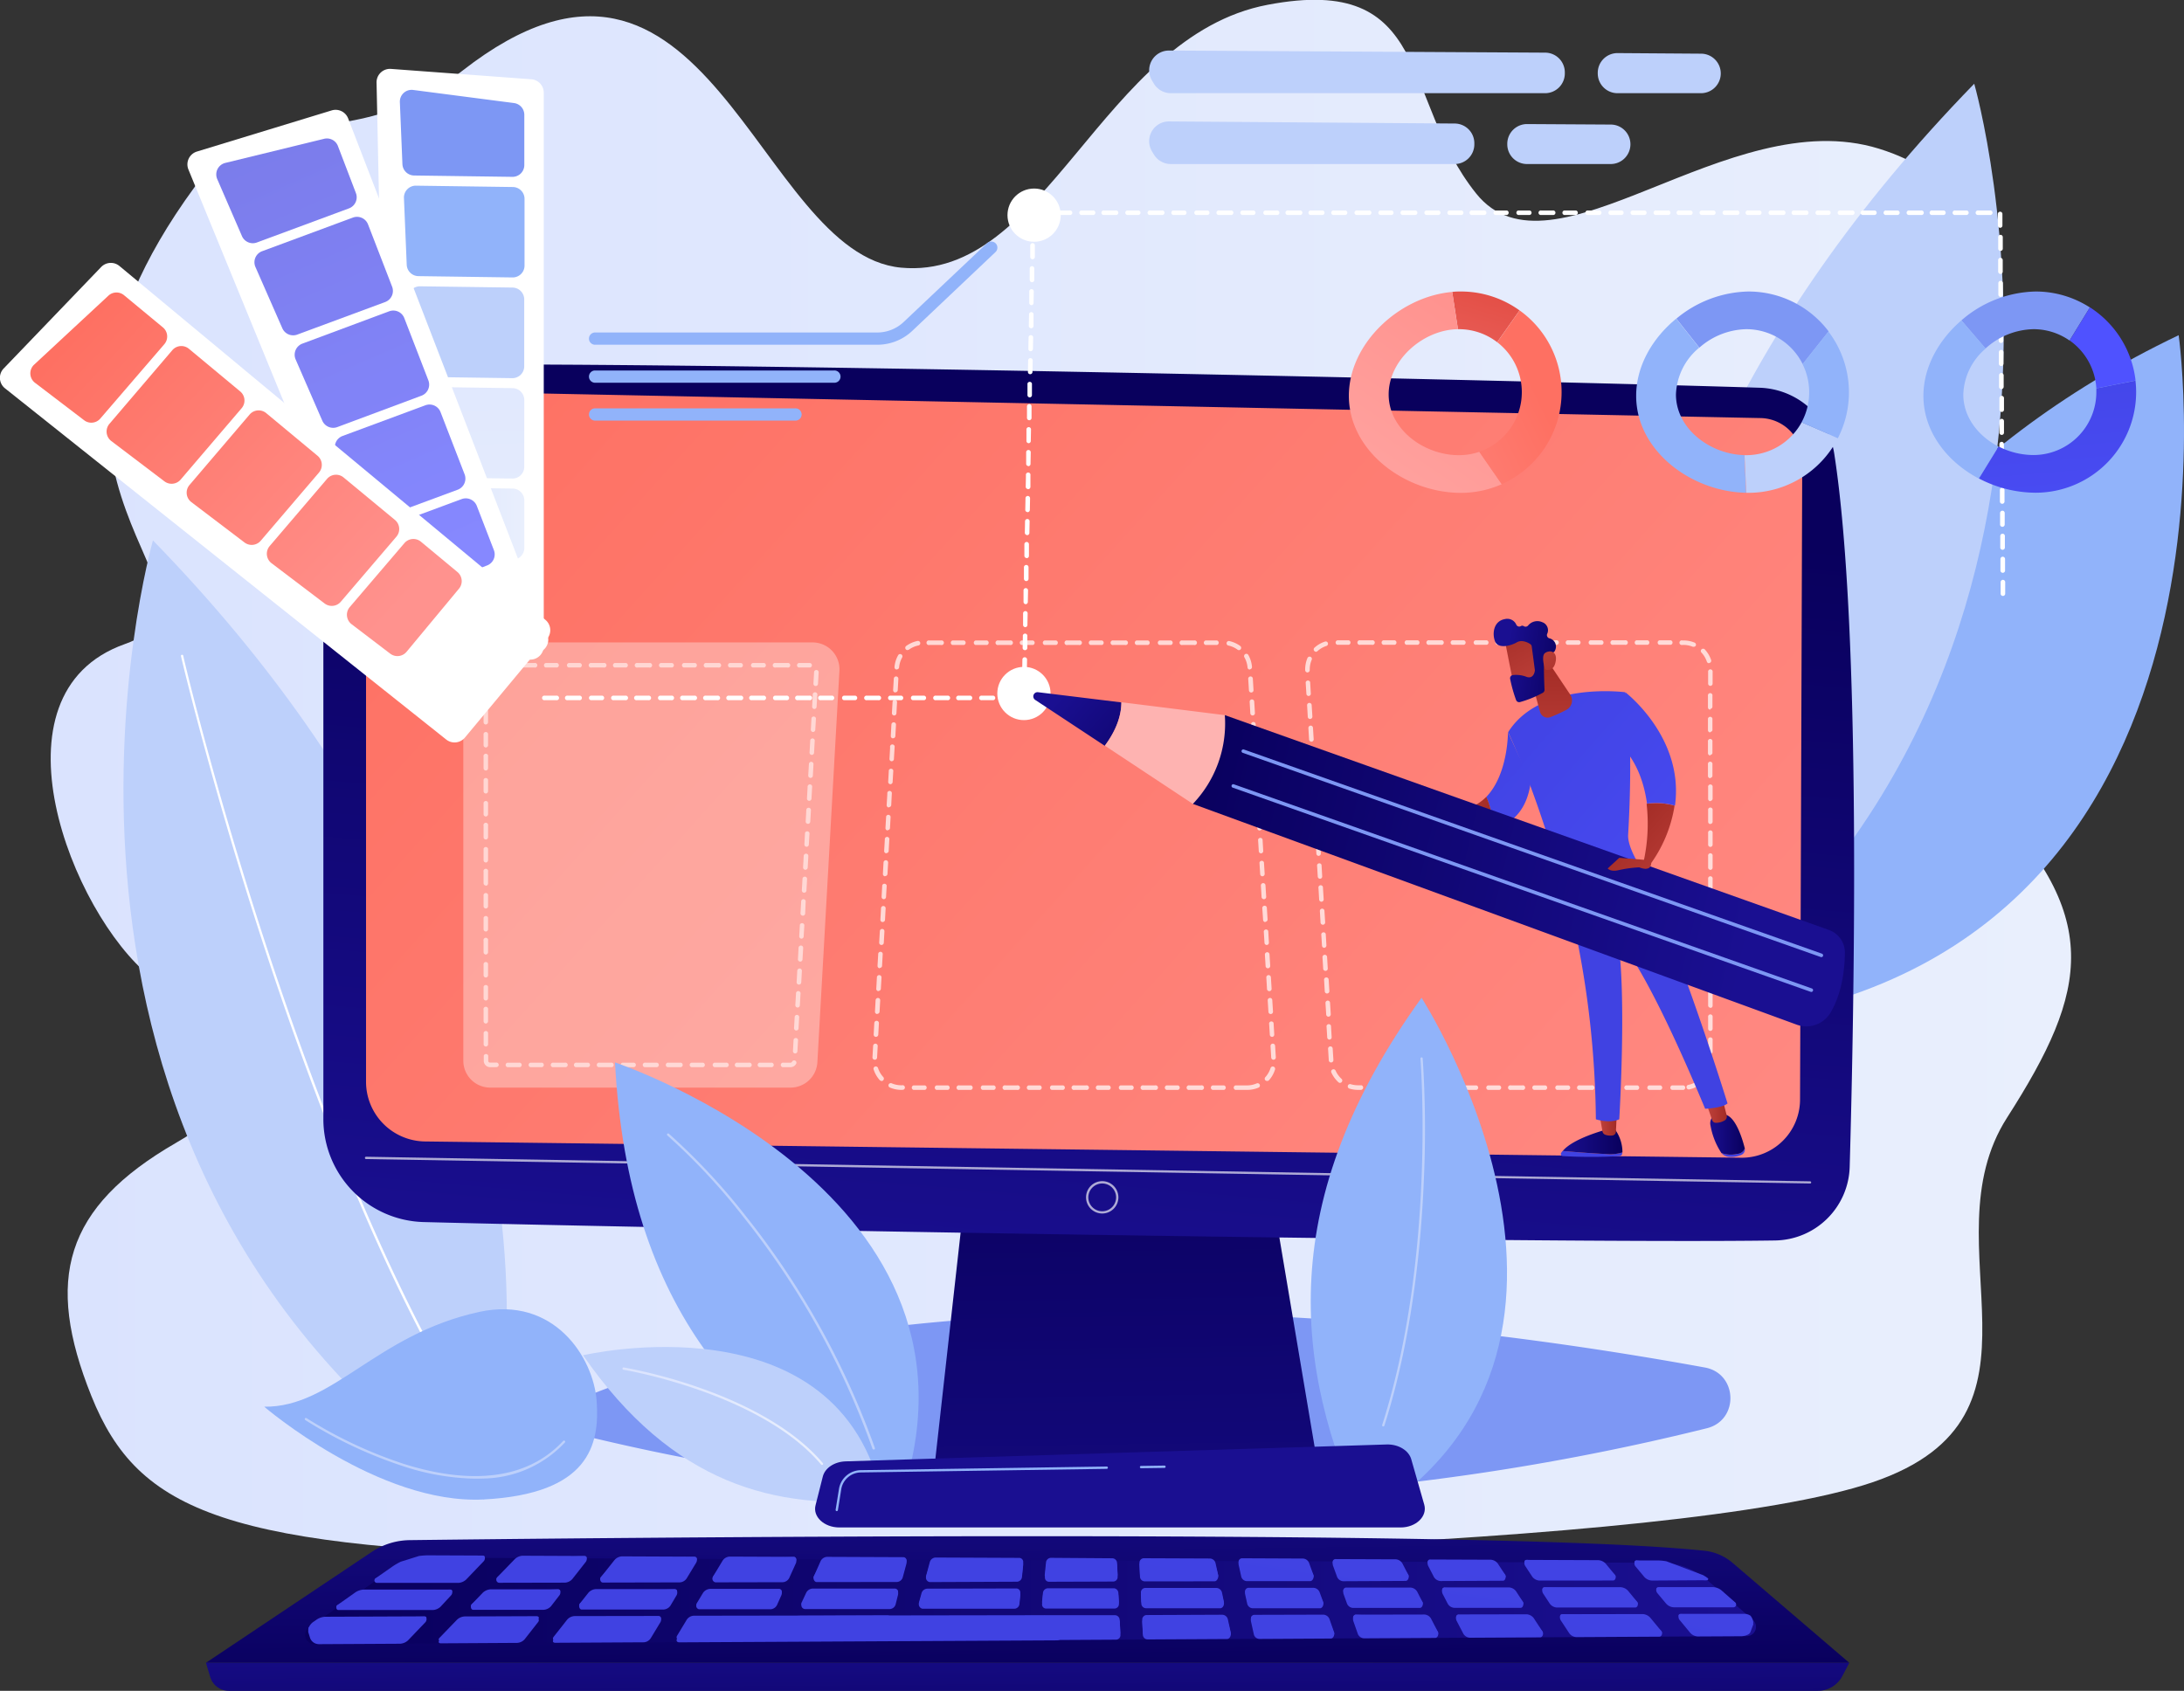<svg id="Illustration" xmlns="http://www.w3.org/2000/svg" xmlns:xlink="http://www.w3.org/1999/xlink" viewBox="0 0 487.36 377.37"><rect x="0" y="0" width="487.36" height="377.37" fill="#333333" stroke="none"/><defs><style>.cls-1{fill:url(#linear-gradient);}.cls-2{fill:#bdd0fb;}.cls-11,.cls-3,.cls-9{fill:#fff;}.cls-4{fill:#91b3fa;}.cls-5{fill:#7d97f4;}.cls-6{fill:url(#linear-gradient-2);}.cls-7{fill:url(#linear-gradient-3);}.cls-8{fill:url(#linear-gradient-4);}.cls-9{opacity:0.65;}.cls-10{opacity:0.71;}.cls-11{opacity:0.47;}.cls-12{fill:url(#linear-gradient-5);}.cls-13{fill:url(#linear-gradient-6);}.cls-14{fill:url(#linear-gradient-7);}.cls-15{fill:url(#linear-gradient-8);}.cls-16{fill:url(#linear-gradient-9);}.cls-17{fill:url(#linear-gradient-10);}.cls-18{fill:url(#linear-gradient-11);}.cls-19{fill:url(#linear-gradient-12);}.cls-20{fill:url(#linear-gradient-13);}.cls-21{fill:url(#linear-gradient-14);}.cls-22{fill:url(#linear-gradient-15);}.cls-23{fill:url(#linear-gradient-16);}.cls-24{fill:url(#linear-gradient-17);}.cls-25{fill:url(#linear-gradient-18);}.cls-26{fill:url(#linear-gradient-19);}.cls-27{fill:url(#linear-gradient-20);}.cls-28{fill:url(#linear-gradient-21);}.cls-29{fill:url(#linear-gradient-22);}.cls-30{fill:url(#linear-gradient-23);}.cls-31{fill:url(#linear-gradient-24);}.cls-32{fill:url(#linear-gradient-25);}.cls-33{fill:url(#linear-gradient-26);}.cls-34{fill:url(#linear-gradient-27);}.cls-35{fill:url(#linear-gradient-28);}.cls-36{fill:url(#linear-gradient-29);}.cls-37{fill:url(#linear-gradient-30);}.cls-38{fill:url(#linear-gradient-31);}.cls-39{fill:url(#linear-gradient-32);}.cls-40{fill:url(#linear-gradient-33);}.cls-41{fill:url(#linear-gradient-34);}.cls-42{fill:url(#linear-gradient-35);}.cls-43{fill:url(#linear-gradient-36);}.cls-44{fill:url(#linear-gradient-37);}.cls-45{fill:url(#linear-gradient-38);}.cls-46{fill:url(#linear-gradient-39);}.cls-47{fill:url(#linear-gradient-40);}.cls-48{fill:url(#linear-gradient-41);}.cls-49{fill:url(#linear-gradient-42);}.cls-50{fill:url(#linear-gradient-43);}.cls-51{fill:url(#linear-gradient-44);}.cls-52{fill:url(#linear-gradient-45);}.cls-53{fill:url(#linear-gradient-46);}.cls-54{fill:url(#linear-gradient-47);}.cls-55{fill:url(#linear-gradient-48);}.cls-56{fill:url(#linear-gradient-49);}.cls-57{fill:url(#linear-gradient-50);}.cls-58{fill:url(#linear-gradient-51);}.cls-59{fill:url(#linear-gradient-52);}.cls-60{fill:url(#linear-gradient-53);}.cls-61{fill:url(#linear-gradient-54);}.cls-62{fill:url(#linear-gradient-55);}.cls-63{fill:url(#linear-gradient-56);}.cls-64{fill:url(#linear-gradient-57);}.cls-65{fill:url(#linear-gradient-58);}.cls-66{fill:url(#linear-gradient-59);}.cls-67{fill:url(#linear-gradient-60);}.cls-68{fill:url(#linear-gradient-61);}.cls-69{fill:url(#linear-gradient-62);}.cls-70{fill:url(#linear-gradient-63);}.cls-71{fill:url(#linear-gradient-64);}.cls-72{fill:url(#linear-gradient-65);}.cls-73{fill:url(#linear-gradient-66);}.cls-74{fill:url(#linear-gradient-67);}.cls-75{fill:url(#linear-gradient-68);}.cls-76{fill:url(#linear-gradient-69);}.cls-77{fill:url(#linear-gradient-70);}.cls-78{fill:url(#linear-gradient-71);}.cls-79{fill:url(#linear-gradient-72);}.cls-80{fill:url(#linear-gradient-73);}.cls-81{fill:url(#linear-gradient-74);}.cls-82{fill:url(#linear-gradient-75);}.cls-83{fill:url(#linear-gradient-76);}.cls-84{fill:url(#linear-gradient-77);}.cls-85{fill:url(#linear-gradient-78);}.cls-86{fill:url(#linear-gradient-79);}.cls-87{fill:url(#linear-gradient-80);}.cls-88{fill:url(#linear-gradient-81);}.cls-89{fill:url(#linear-gradient-82);}.cls-90{fill:url(#linear-gradient-83);}.cls-91{fill:url(#linear-gradient-84);}.cls-92{fill:url(#linear-gradient-85);}.cls-93{fill:url(#linear-gradient-86);}.cls-94{fill:url(#linear-gradient-87);}.cls-95{fill:url(#linear-gradient-88);}.cls-96{fill:url(#linear-gradient-89);}.cls-97{fill:url(#linear-gradient-90);}.cls-98{fill:url(#linear-gradient-91);}.cls-99{fill:url(#linear-gradient-92);}.cls-100{fill:url(#linear-gradient-93);}.cls-101{fill:url(#linear-gradient-94);}.cls-102{fill:url(#linear-gradient-95);}.cls-103{fill:url(#linear-gradient-96);}.cls-104{fill:url(#linear-gradient-97);}.cls-105{fill:url(#linear-gradient-98);}.cls-106{fill:url(#linear-gradient-99);}.cls-107{fill:url(#linear-gradient-100);}.cls-108{fill:url(#linear-gradient-101);}.cls-109{fill:url(#linear-gradient-102);}.cls-110{fill:url(#linear-gradient-103);}.cls-111{fill:url(#linear-gradient-104);}.cls-112{fill:url(#linear-gradient-105);}.cls-113{fill:url(#linear-gradient-106);}.cls-114{fill:url(#linear-gradient-107);}.cls-115{opacity:0.69;}.cls-116{fill:url(#linear-gradient-108);}.cls-117{fill:url(#linear-gradient-109);}.cls-118{fill:url(#linear-gradient-110);}.cls-119{fill:url(#linear-gradient-111);}.cls-120{fill:url(#linear-gradient-112);}.cls-121{fill:url(#linear-gradient-113);}.cls-122{fill:url(#linear-gradient-114);}.cls-123{fill:url(#linear-gradient-115);}.cls-124{fill:url(#linear-gradient-116);}.cls-125{fill:url(#linear-gradient-117);}.cls-126{fill:url(#linear-gradient-118);}.cls-127{fill:url(#linear-gradient-119);}.cls-128{fill:url(#linear-gradient-120);}.cls-129{fill:url(#_16);}.cls-130{fill:url(#linear-gradient-121);}</style><linearGradient id="linear-gradient" x1="17.61" y1="235.16" x2="468.52" y2="235.16" gradientUnits="userSpaceOnUse"><stop offset="0" stop-color="#dae3fe"/><stop offset="1" stop-color="#e9effd"/></linearGradient><linearGradient id="linear-gradient-2" x1="250.1" y1="241.48" x2="252.41" y2="403.21" gradientUnits="userSpaceOnUse"><stop offset="0" stop-color="#09005d"/><stop offset="1" stop-color="#1a0f91"/></linearGradient><linearGradient id="linear-gradient-3" x1="254.94" y1="169.41" x2="238.77" y2="355.78" xlink:href="#linear-gradient-2"/><linearGradient id="linear-gradient-4" x1="115.29" y1="114.58" x2="476.17" y2="439.5" gradientUnits="userSpaceOnUse"><stop offset="0" stop-color="#fe7062"/><stop offset="1" stop-color="#ff928e"/></linearGradient><linearGradient id="linear-gradient-5" x1="256.24" y1="335.85" x2="256.24" y2="383.6" xlink:href="#linear-gradient-2"/><linearGradient id="linear-gradient-6" x1="145.23" y1="377.39" x2="190" y2="377.39" xlink:href="#linear-gradient"/><linearGradient id="linear-gradient-7" x1="235.67" y1="435.18" x2="234.99" y2="379.77" xlink:href="#linear-gradient-2"/><linearGradient id="linear-gradient-8" x1="235.87" y1="459.5" x2="235.53" y2="419.98" xlink:href="#linear-gradient-2"/><linearGradient id="linear-gradient-9" x1="74.4" y1="418.62" x2="398.13" y2="418.62" xlink:href="#linear-gradient-2"/><linearGradient id="linear-gradient-10" x1="376.49" y1="430.94" x2="409.35" y2="201.97" gradientUnits="userSpaceOnUse"><stop offset="0" stop-color="#4042e2"/><stop offset="1" stop-color="#4f52ff"/></linearGradient><linearGradient id="linear-gradient-11" x1="359.6" y1="428.51" x2="392.45" y2="199.55" xlink:href="#linear-gradient-10"/><linearGradient id="linear-gradient-12" x1="354.36" y1="427.76" x2="387.21" y2="198.8" xlink:href="#linear-gradient-10"/><linearGradient id="linear-gradient-13" x1="314.36" y1="422.02" x2="347.21" y2="193.06" xlink:href="#linear-gradient-10"/><linearGradient id="linear-gradient-14" x1="336.12" y1="425.14" x2="368.98" y2="196.18" xlink:href="#linear-gradient-10"/><linearGradient id="linear-gradient-15" x1="268.88" y1="415.49" x2="301.73" y2="186.53" xlink:href="#linear-gradient-10"/><linearGradient id="linear-gradient-16" x1="290.09" y1="418.54" x2="322.95" y2="189.57" xlink:href="#linear-gradient-10"/><linearGradient id="linear-gradient-17" x1="310.83" y1="421.51" x2="343.68" y2="192.55" xlink:href="#linear-gradient-10"/><linearGradient id="linear-gradient-18" x1="331.75" y1="424.52" x2="364.6" y2="195.55" xlink:href="#linear-gradient-10"/><linearGradient id="linear-gradient-19" x1="270.58" y1="415.74" x2="303.44" y2="186.77" xlink:href="#linear-gradient-10"/><linearGradient id="linear-gradient-20" x1="98.22" y1="391" x2="131.08" y2="162.04" xlink:href="#linear-gradient-10"/><linearGradient id="linear-gradient-21" x1="124.76" y1="394.81" x2="157.61" y2="165.85" xlink:href="#linear-gradient-10"/><linearGradient id="linear-gradient-22" x1="247.64" y1="412.45" x2="280.5" y2="183.48" xlink:href="#linear-gradient-10"/><linearGradient id="linear-gradient-23" x1="382.81" y1="431.84" x2="415.66" y2="202.88" xlink:href="#linear-gradient-10"/><linearGradient id="linear-gradient-24" x1="197.8" y1="405.29" x2="230.65" y2="176.33" xlink:href="#linear-gradient-10"/><linearGradient id="linear-gradient-25" x1="224.02" y1="409.06" x2="256.88" y2="180.09" xlink:href="#linear-gradient-10"/><linearGradient id="linear-gradient-26" x1="248.35" y1="412.55" x2="281.21" y2="183.59" xlink:href="#linear-gradient-10"/><linearGradient id="linear-gradient-27" x1="173.6" y1="401.82" x2="206.46" y2="172.86" xlink:href="#linear-gradient-10"/><linearGradient id="linear-gradient-28" x1="292.75" y1="418.92" x2="325.6" y2="189.96" xlink:href="#linear-gradient-10"/><linearGradient id="linear-gradient-29" x1="149.37" y1="398.34" x2="182.22" y2="169.38" xlink:href="#linear-gradient-10"/><linearGradient id="linear-gradient-30" x1="272.37" y1="416" x2="305.23" y2="187.03" xlink:href="#linear-gradient-10"/><linearGradient id="linear-gradient-31" x1="249.14" y1="412.66" x2="281.99" y2="183.7" xlink:href="#linear-gradient-10"/><linearGradient id="linear-gradient-32" x1="295.5" y1="419.31" x2="328.36" y2="190.35" xlink:href="#linear-gradient-10"/><linearGradient id="linear-gradient-33" x1="224.26" y1="409.09" x2="257.12" y2="180.13" xlink:href="#linear-gradient-10"/><linearGradient id="linear-gradient-34" x1="340.7" y1="425.8" x2="373.56" y2="196.84" xlink:href="#linear-gradient-10"/><linearGradient id="linear-gradient-35" x1="365.06" y1="429.3" x2="397.91" y2="200.33" xlink:href="#linear-gradient-10"/><linearGradient id="linear-gradient-36" x1="387.84" y1="432.56" x2="420.7" y2="203.6" xlink:href="#linear-gradient-10"/><linearGradient id="linear-gradient-37" x1="318.03" y1="422.55" x2="350.89" y2="193.58" xlink:href="#linear-gradient-10"/><linearGradient id="linear-gradient-38" x1="176.02" y1="402.17" x2="208.88" y2="173.21" xlink:href="#linear-gradient-10"/><linearGradient id="linear-gradient-39" x1="152.9" y1="398.85" x2="185.76" y2="169.89" xlink:href="#linear-gradient-10"/><linearGradient id="linear-gradient-40" x1="129.5" y1="395.49" x2="162.36" y2="166.53" xlink:href="#linear-gradient-10"/><linearGradient id="linear-gradient-41" x1="203.95" y1="406.18" x2="236.81" y2="177.21" xlink:href="#linear-gradient-10"/><linearGradient id="linear-gradient-42" x1="199.14" y1="405.49" x2="232" y2="176.52" xlink:href="#linear-gradient-10"/><linearGradient id="linear-gradient-43" x1="105.01" y1="391.98" x2="137.86" y2="163.02" xlink:href="#linear-gradient-10"/><linearGradient id="linear-gradient-44" x1="145.69" y1="397.82" x2="178.55" y2="168.85" xlink:href="#linear-gradient-10"/><linearGradient id="linear-gradient-45" x1="119.88" y1="394.11" x2="152.73" y2="165.15" xlink:href="#linear-gradient-10"/><linearGradient id="linear-gradient-46" x1="93.12" y1="390.27" x2="125.98" y2="161.31" xlink:href="#linear-gradient-10"/><linearGradient id="linear-gradient-47" x1="376.38" y1="430.92" x2="409.24" y2="201.96" xlink:href="#linear-gradient-10"/><linearGradient id="linear-gradient-48" x1="359.58" y1="428.51" x2="392.44" y2="199.55" xlink:href="#linear-gradient-10"/><linearGradient id="linear-gradient-49" x1="354.33" y1="427.76" x2="387.18" y2="198.79" xlink:href="#linear-gradient-10"/><linearGradient id="linear-gradient-50" x1="314.33" y1="422.02" x2="347.18" y2="193.05" xlink:href="#linear-gradient-10"/><linearGradient id="linear-gradient-51" x1="336.13" y1="425.14" x2="368.99" y2="196.18" xlink:href="#linear-gradient-10"/><linearGradient id="linear-gradient-52" x1="268.81" y1="415.48" x2="301.67" y2="186.52" xlink:href="#linear-gradient-10"/><linearGradient id="linear-gradient-53" x1="290.06" y1="418.53" x2="322.91" y2="189.57" xlink:href="#linear-gradient-10"/><linearGradient id="linear-gradient-54" x1="310.8" y1="421.51" x2="343.66" y2="192.55" xlink:href="#linear-gradient-10"/><linearGradient id="linear-gradient-55" x1="331.74" y1="424.51" x2="364.6" y2="195.55" xlink:href="#linear-gradient-10"/><linearGradient id="linear-gradient-56" x1="270.51" y1="415.73" x2="303.37" y2="186.76" xlink:href="#linear-gradient-10"/><linearGradient id="linear-gradient-57" x1="98.17" y1="391" x2="131.03" y2="162.03" xlink:href="#linear-gradient-10"/><linearGradient id="linear-gradient-58" x1="124.71" y1="394.81" x2="157.56" y2="165.84" xlink:href="#linear-gradient-10"/><linearGradient id="linear-gradient-59" x1="247.57" y1="412.44" x2="280.42" y2="183.47" xlink:href="#linear-gradient-10"/><linearGradient id="linear-gradient-60" x1="382.76" y1="431.84" x2="415.62" y2="202.87" xlink:href="#linear-gradient-10"/><linearGradient id="linear-gradient-61" x1="197.77" y1="405.29" x2="230.63" y2="176.33" xlink:href="#linear-gradient-10"/><linearGradient id="linear-gradient-62" x1="223.98" y1="409.05" x2="256.84" y2="180.09" xlink:href="#linear-gradient-10"/><linearGradient id="linear-gradient-63" x1="248.28" y1="412.54" x2="281.13" y2="183.58" xlink:href="#linear-gradient-10"/><linearGradient id="linear-gradient-64" x1="173.56" y1="401.82" x2="206.42" y2="172.85" xlink:href="#linear-gradient-10"/><linearGradient id="linear-gradient-65" x1="292.71" y1="418.91" x2="325.57" y2="189.95" xlink:href="#linear-gradient-10"/><linearGradient id="linear-gradient-66" x1="149.32" y1="398.34" x2="182.17" y2="169.37" xlink:href="#linear-gradient-10"/><linearGradient id="linear-gradient-67" x1="272.31" y1="415.99" x2="305.16" y2="187.02" xlink:href="#linear-gradient-10"/><linearGradient id="linear-gradient-68" x1="295.47" y1="419.31" x2="328.32" y2="190.35" xlink:href="#linear-gradient-10"/><linearGradient id="linear-gradient-69" x1="224.22" y1="409.09" x2="257.08" y2="180.12" xlink:href="#linear-gradient-10"/><linearGradient id="linear-gradient-70" x1="340.68" y1="425.8" x2="373.53" y2="196.83" xlink:href="#linear-gradient-10"/><linearGradient id="linear-gradient-71" x1="365.04" y1="429.29" x2="397.89" y2="200.33" xlink:href="#linear-gradient-10"/><linearGradient id="linear-gradient-72" x1="387.82" y1="432.56" x2="420.67" y2="203.6" xlink:href="#linear-gradient-10"/><linearGradient id="linear-gradient-73" x1="196.3" y1="405.08" x2="229.16" y2="176.12" xlink:href="#linear-gradient-10"/><linearGradient id="linear-gradient-74" x1="317.99" y1="422.54" x2="350.85" y2="193.58" xlink:href="#linear-gradient-10"/><linearGradient id="linear-gradient-75" x1="176" y1="402.17" x2="208.85" y2="173.2" xlink:href="#linear-gradient-10"/><linearGradient id="linear-gradient-76" x1="152.87" y1="398.85" x2="185.72" y2="169.88" xlink:href="#linear-gradient-10"/><linearGradient id="linear-gradient-77" x1="129.47" y1="395.49" x2="162.32" y2="166.53" xlink:href="#linear-gradient-10"/><linearGradient id="linear-gradient-78" x1="209.58" y1="406.98" x2="242.44" y2="178.02" xlink:href="#linear-gradient-10"/><linearGradient id="linear-gradient-79" x1="199.11" y1="405.48" x2="231.97" y2="176.53" xlink:href="#linear-gradient-10"/><linearGradient id="linear-gradient-80" x1="104.99" y1="391.98" x2="137.85" y2="163.01" xlink:href="#linear-gradient-10"/><linearGradient id="linear-gradient-81" x1="145.6" y1="397.8" x2="178.46" y2="168.84" xlink:href="#linear-gradient-10"/><linearGradient id="linear-gradient-82" x1="119.8" y1="394.1" x2="152.66" y2="165.14" xlink:href="#linear-gradient-10"/><linearGradient id="linear-gradient-83" x1="93.08" y1="390.27" x2="125.94" y2="161.3" xlink:href="#linear-gradient-10"/><linearGradient id="linear-gradient-84" x1="-3441.94" y1="601.66" x2="-3437.06" y2="630.66" gradientTransform="matrix(-1, 0, 0, 1, -3127.99, 0)" xlink:href="#linear-gradient-10"/><linearGradient id="linear-gradient-85" x1="-3496.36" y1="316.17" x2="-3483.03" y2="316.17" gradientTransform="matrix(-1, 0, 0, 1, -3127.99, 0)" xlink:href="#linear-gradient-2"/><linearGradient id="linear-gradient-86" x1="-3495.09" y1="312.42" x2="-3491.23" y2="312.42" gradientTransform="matrix(-1, 0, 0, 1, -3127.99, 0)" gradientUnits="userSpaceOnUse"><stop offset="0" stop-color="#a22b25"/><stop offset="1" stop-color="#c0423c"/></linearGradient><linearGradient id="linear-gradient-87" x1="-3472.57" y1="606.81" x2="-3467.69" y2="635.81" gradientTransform="matrix(-1, 0, 0, 1, -3127.99, 0)" xlink:href="#linear-gradient-10"/><linearGradient id="linear-gradient-88" x1="-3523.66" y1="314.52" x2="-3515.95" y2="314.52" gradientTransform="matrix(-1, 0, 0, 1, -3127.99, 0)" xlink:href="#linear-gradient-2"/><linearGradient id="linear-gradient-89" x1="-3519.65" y1="309.2" x2="-3515.04" y2="309.2" xlink:href="#linear-gradient-86"/><linearGradient id="linear-gradient-90" x1="386.11" y1="261.89" x2="419.82" y2="204.73" xlink:href="#linear-gradient-10"/><linearGradient id="linear-gradient-91" x1="-3461.59" y1="212.82" x2="-3567.43" y2="304.88" gradientTransform="matrix(-1, 0, 0, 1, -3127.99, 0)" xlink:href="#linear-gradient-10"/><linearGradient id="linear-gradient-92" x1="-3504.09" y1="292.1" x2="-3501.88" y2="287.68" gradientTransform="matrix(-1, 0, 0, 1, -3127.99, 0)" gradientUnits="userSpaceOnUse"><stop offset="0" stop-color="#53d8ff"/><stop offset="1" stop-color="#3840f7"/></linearGradient><linearGradient id="linear-gradient-93" x1="-3498.5" y1="241.9" x2="-3514.94" y2="256.46" xlink:href="#linear-gradient-86"/><linearGradient id="linear-gradient-94" x1="-3470.41" y1="203.07" x2="-3575.78" y2="294.71" gradientTransform="matrix(-1, 0, 0, 1, -3127.99, 0)" xlink:href="#linear-gradient-10"/><linearGradient id="linear-gradient-95" x1="-3453.85" y1="222.11" x2="-3559.22" y2="313.75" gradientTransform="matrix(-1, 0, 0, 1, -3127.99, 0)" xlink:href="#linear-gradient-10"/><linearGradient id="linear-gradient-96" x1="-3467.69" y1="243.28" x2="-3454.75" y2="243.28" xlink:href="#linear-gradient-86"/><linearGradient id="linear-gradient-97" x1="-3480.27" y1="208.69" x2="-3480.41" y2="232.86" xlink:href="#linear-gradient-86"/><linearGradient id="linear-gradient-98" x1="-3785.7" y1="1405.33" x2="-3797.6" y2="1421.07" gradientTransform="matrix(-0.99, -0.14, -0.14, 0.99, -3201.59, -1726.74)" xlink:href="#linear-gradient-86"/><linearGradient id="linear-gradient-99" x1="-3794.79" y1="1409.13" x2="-3780.58" y2="1409.13" gradientTransform="matrix(-0.99, -0.14, -0.14, 0.99, -3201.59, -1726.74)" xlink:href="#linear-gradient-2"/><linearGradient id="linear-gradient-100" x1="-3803.13" y1="1417.79" x2="-3793.59" y2="1408" gradientTransform="matrix(-0.99, -0.14, -0.14, 0.99, -3201.59, -1726.74)" xlink:href="#linear-gradient-86"/><linearGradient id="linear-gradient-101" x1="-3456.12" y1="241.76" x2="-3451.49" y2="241.76" gradientTransform="matrix(-1, 0, 0, 1, -3127.99, 0)" gradientUnits="userSpaceOnUse"><stop offset="0" stop-color="#ff928e"/><stop offset="1" stop-color="#feb3b1"/></linearGradient><linearGradient id="linear-gradient-102" x1="268.97" y1="238.09" x2="397.58" y2="268.13" xlink:href="#linear-gradient-2"/><linearGradient id="linear-gradient-103" x1="-3397.61" y1="237.52" x2="-3371.86" y2="215.14" gradientTransform="matrix(-1, 0, 0, 1, -3127.99, 0)" xlink:href="#linear-gradient-2"/><linearGradient id="linear-gradient-104" x1="269.35" y1="178.51" x2="267.98" y2="199.56" gradientTransform="matrix(1, 0, 0, 1, 0, 0)" xlink:href="#linear-gradient-101"/><linearGradient id="linear-gradient-105" x1="-3492.01" y1="249.23" x2="-3508.44" y2="263.79" xlink:href="#linear-gradient-86"/><linearGradient id="linear-gradient-106" x1="108.77" y1="95.7" x2="113.07" y2="210.3" xlink:href="#linear-gradient"/><linearGradient id="linear-gradient-107" x1="99.27" y1="178.18" x2="123.32" y2="178.18" xlink:href="#linear-gradient"/><linearGradient id="linear-gradient-108" x1="65.99" y1="94.5" x2="105" y2="184.34" xlink:href="#linear-gradient-10"/><linearGradient id="linear-gradient-109" x1="65.57" y1="94.68" x2="104.59" y2="184.52" xlink:href="#linear-gradient-10"/><linearGradient id="linear-gradient-110" x1="66.75" y1="94.17" x2="105.77" y2="184.01" xlink:href="#linear-gradient-10"/><linearGradient id="linear-gradient-111" x1="66.4" y1="94.32" x2="105.42" y2="184.16" xlink:href="#linear-gradient-10"/><linearGradient id="linear-gradient-112" x1="65.16" y1="94.86" x2="104.17" y2="184.7" xlink:href="#linear-gradient-10"/><linearGradient id="linear-gradient-113" x1="25.34" y1="133.15" x2="94.65" y2="197.5" xlink:href="#linear-gradient-4"/><linearGradient id="linear-gradient-114" x1="26.5" y1="131.9" x2="95.81" y2="196.25" xlink:href="#linear-gradient-4"/><linearGradient id="linear-gradient-115" x1="23.06" y1="135.61" x2="92.36" y2="199.96" xlink:href="#linear-gradient-4"/><linearGradient id="linear-gradient-116" x1="24.18" y1="134.4" x2="93.49" y2="198.74" xlink:href="#linear-gradient-4"/><linearGradient id="linear-gradient-117" x1="27.58" y1="130.74" x2="96.89" y2="195.08" xlink:href="#linear-gradient-4"/><linearGradient id="linear-gradient-118" x1="340.73" y1="119.18" x2="333.64" y2="142.66" gradientUnits="userSpaceOnUse"><stop offset="0" stop-color="#e1473d"/><stop offset="1" stop-color="#e9605a"/></linearGradient><linearGradient id="linear-gradient-119" x1="340.24" y1="133.09" x2="288.04" y2="210.12" gradientTransform="matrix(1, 0, 0, 1, 0, 0)" xlink:href="#linear-gradient-101"/><linearGradient id="linear-gradient-120" x1="348.67" y1="147.45" x2="297.85" y2="172.09" xlink:href="#linear-gradient-4"/><linearGradient id="_16" x1="502.04" y1="55.88" x2="491.26" y2="90.79" gradientUnits="userSpaceOnUse"><stop offset="0" stop-color="#4042e2"/><stop offset="0.58" stop-color="#4143e4"/><stop offset="0.78" stop-color="#4447eb"/><stop offset="0.93" stop-color="#4b4df6"/><stop offset="1" stop-color="#4f52ff"/></linearGradient><linearGradient id="linear-gradient-121" x1="462.84" y1="125.5" x2="469.51" y2="207.64" xlink:href="#linear-gradient-10"/></defs><path class="cls-1" d="M109.54,77.07C83.69,97.23,65.41,81.66,49.79,103,1,169.62,62.81,194.87,34.12,205.08,3,216.18,22.34,265.14,39.88,279.29S70.45,302,45.54,316.41,16.27,346.87,26.72,372.9,57,407.13,139.2,408.67s241.53-1.73,285-16.54,11.77-52.92,30-81.38,21.86-45.18-6.12-72.79-12-56.19-3.64-76.34,14.86-56.71-18.85-67.13-72.92,31.17-89.87,10-9.5-49.16-46.53-42.11-49.48,61.68-81.78,58.67S164.34,34.33,109.54,77.07Z" transform="translate(-6.32 -61.31)"/><path class="cls-2" d="M114.32,396S148.4,292.8,40.45,181.92C40.45,181.92,1.22,319.08,114.32,396Z" transform="translate(-6.32 -61.31)"/><path class="cls-3" d="M107.22,371.43a.28.28,0,0,1-.23-.13c-19.21-33.35-34.58-76-44.09-106-10.3-32.43-16.14-57.29-16.19-57.54a.25.25,0,0,1,.19-.31.27.27,0,0,1,.31.2c0,.24,5.89,25.09,16.18,57.5,9.51,29.9,24.86,72.54,44.05,105.85a.25.25,0,0,1-.1.35A.19.19,0,0,1,107.22,371.43Z" transform="translate(-6.32 -61.31)"/><path class="cls-4" d="M492.49,136.12s20.36,144.14-107.26,154.11C385.23,290.23,386.08,186.93,492.49,136.12Z" transform="translate(-6.32 -61.31)"/><path class="cls-2" d="M373,294s-34.08-103.17,73.87-214C446.87,79.9,486.1,217.06,373,294Z" transform="translate(-6.32 -61.31)"/><path class="cls-5" d="M386.76,366.52c-89-16.2-153.5-13.51-194.59-7.36,2.74,7.75,5.47,19.88,2.48,33.1a538.07,538.07,0,0,0,192.59-12.19C394.46,378.23,394.09,367.85,386.76,366.52Z" transform="translate(-6.32 -61.31)"/><path class="cls-5" d="M192.17,359.16c-36.66,5.48-54.65,13.7-54.65,13.7l.4,9.2a495.27,495.27,0,0,0,56.73,10.2C197.64,379,194.91,366.91,192.17,359.16Z" transform="translate(-6.32 -61.31)"/><path class="cls-4" d="M65.28,375.27s25.55,21.93,49,20.7,25.88-12.13,25.19-21.91-9.53-23.6-26.25-19.94C90.16,359.17,80.6,375.45,65.28,375.27Z" transform="translate(-6.32 -61.31)"/><path class="cls-2" d="M112.41,391.33a53.84,53.84,0,0,1-16.24-2.82,98.26,98.26,0,0,1-21.73-10.26.26.26,0,0,1-.08-.35.27.27,0,0,1,.36-.08A98,98,0,0,0,96.33,388c10.9,3.47,25.93,5.4,35.67-5.1a.27.27,0,0,1,.37,0,.25.25,0,0,1,0,.36,25.34,25.34,0,0,1-17.2,8C114.27,391.3,113.35,391.33,112.41,391.33Z" transform="translate(-6.32 -61.31)"/><path class="cls-3" d="M144.14,373.23a.26.26,0,0,1-.09-.5c.25-.09,24.85-8.51,45.68-10.08a.25.25,0,0,1,.27.23.26.26,0,0,1-.23.28c-20.76,1.56-45.3,10-45.55,10Z" transform="translate(-6.32 -61.31)"/><polygon class="cls-6" points="215.91 261.22 208.53 327.38 294.11 327.38 282.97 261.22 215.91 261.22"/><path class="cls-7" d="M78.48,159.55V311.06a23,23,0,0,0,22.39,23c55.34,1.43,248.88,4.89,301.56,4.11a16.91,16.91,0,0,0,16.65-16.43c1-35.19,2.67-119.83-3.44-159.12A17.4,17.4,0,0,0,399,147.85c-46.37-1.48-251.54-6.19-304.19-5A16.72,16.72,0,0,0,78.48,159.55Z" transform="translate(-6.32 -61.31)"/><path class="cls-8" d="M88,158.81V302.75a13.33,13.33,0,0,0,13.12,13.32l293.75,3.63A13,13,0,0,0,408,306.79l.49-142.66a9.48,9.48,0,0,0-9.25-9.51L98.5,148.55A10.26,10.26,0,0,0,88,158.81Z" transform="translate(-6.32 -61.31)"/><path class="cls-9" d="M410.22,325.45h0L88,320a.26.26,0,0,1-.25-.26.26.26,0,0,1,.26-.26l322.23,5.49a.26.26,0,0,1,.25.27A.25.25,0,0,1,410.22,325.45Z" transform="translate(-6.32 -61.31)"/><path class="cls-9" d="M252.28,332.15a3.61,3.61,0,1,1,3.61-3.61A3.61,3.61,0,0,1,252.28,332.15Zm0-6.7a3.1,3.1,0,1,0,3.1,3.09A3.1,3.1,0,0,0,252.28,325.45Z" transform="translate(-6.32 -61.31)"/><g class="cls-10"><path class="cls-11" d="M182.71,304.05h-67a6,6,0,0,1-6-6V210.69a6,6,0,0,1,6-6h71.93a6,6,0,0,1,6,6.31l-4.92,87.38A6,6,0,0,1,182.71,304.05Z" transform="translate(-6.32 -61.31)"/><path class="cls-3" d="M182.71,299.49h-1.55a.51.51,0,1,1,0-1h1.55a.39.39,0,0,0,.36-.23.52.52,0,0,1,.69-.23.51.51,0,0,1,.23.69A1.41,1.41,0,0,1,182.71,299.49Zm-4.11,0H176a.51.51,0,1,1,0-1h2.57a.51.51,0,0,1,0,1Zm-5.14,0H170.9a.51.51,0,1,1,0-1h2.56a.51.51,0,1,1,0,1Zm-5.13,0h-2.57a.51.51,0,0,1,0-1h2.57a.51.51,0,1,1,0,1Zm-5.13,0h-2.57a.51.51,0,0,1,0-1h2.57a.51.51,0,0,1,0,1Zm-5.14,0H155.5a.51.51,0,1,1,0-1h2.56a.51.51,0,1,1,0,1Zm-5.13,0h-2.57a.51.51,0,1,1,0-1h2.57a.51.51,0,0,1,0,1Zm-5.13,0h-2.57a.51.51,0,0,1,0-1h2.57a.51.51,0,0,1,0,1Zm-5.14,0H140.1a.51.51,0,1,1,0-1h2.56a.51.51,0,1,1,0,1Zm-5.13,0H135a.51.51,0,1,1,0-1h2.57a.51.51,0,0,1,0,1Zm-5.14,0h-2.56a.51.51,0,1,1,0-1h2.56a.51.51,0,1,1,0,1Zm-5.13,0h-2.57a.51.51,0,0,1,0-1h2.57a.51.51,0,0,1,0,1Zm-5.13,0h-2.57a.51.51,0,0,1,0-1h2.57a.51.51,0,1,1,0,1Zm-5.14,0H115.7a1.43,1.43,0,0,1-1.43-1.42v-1.14a.52.52,0,0,1,1,0v1.14a.4.4,0,0,0,.4.4H117a.51.51,0,1,1,0,1Zm66.76-3.06h0a.51.51,0,0,1-.48-.54l.14-2.56a.52.52,0,0,1,1,.06l-.15,2.56A.51.51,0,0,1,183.75,296.43Zm-69-1.55a.51.51,0,0,1-.51-.51V291.8a.52.52,0,0,1,1,0v2.57A.51.51,0,0,1,114.78,294.88ZM184,291.31h0a.52.52,0,0,1-.49-.54l.15-2.57a.51.51,0,0,1,1,.06l-.14,2.56A.51.51,0,0,1,184,291.31Zm-69.26-1.56a.51.51,0,0,1-.51-.52v-2.56a.52.52,0,1,1,1,0v2.56A.52.52,0,0,1,114.78,289.75Zm69.55-3.57h0a.51.51,0,0,1-.49-.54l.15-2.56a.51.51,0,1,1,1,.06l-.14,2.56A.51.51,0,0,1,184.33,286.18Zm-69.55-1.57a.51.51,0,0,1-.51-.51v-2.57a.52.52,0,0,1,1,0v2.57A.51.51,0,0,1,114.78,284.61Zm69.83-3.55h0a.51.51,0,0,1-.48-.54l.14-2.57a.52.52,0,0,1,.55-.48.51.51,0,0,1,.48.54l-.14,2.56A.52.52,0,0,1,184.61,281.06Zm-69.83-1.58a.51.51,0,0,1-.51-.51V276.4a.52.52,0,0,1,1,0V279A.51.51,0,0,1,114.78,279.48Zm70.12-3.55h0a.51.51,0,0,1-.48-.54l.14-2.56a.53.53,0,0,1,.54-.49.52.52,0,0,1,.49.54l-.15,2.57A.51.51,0,0,1,184.9,275.93Zm-70.12-1.58a.51.51,0,0,1-.51-.52v-2.56a.52.52,0,1,1,1,0v2.56A.52.52,0,0,1,114.78,274.35Zm70.41-3.54h0a.52.52,0,0,1-.48-.55l.14-2.56a.52.52,0,0,1,1,.06l-.15,2.56A.52.52,0,0,1,185.19,270.81Zm-70.41-1.6a.51.51,0,0,1-.51-.51v-2.57a.52.52,0,0,1,1,0v2.57A.51.51,0,0,1,114.78,269.21Zm70.7-3.53h0a.53.53,0,0,1-.49-.54l.15-2.56a.51.51,0,1,1,1,.05L186,265.2A.51.51,0,0,1,185.48,265.68Zm-70.7-1.6a.51.51,0,0,1-.51-.51V261a.52.52,0,0,1,1,0v2.57A.51.51,0,0,1,114.78,264.08Zm71-3.53h0a.51.51,0,0,1-.49-.54l.15-2.56a.51.51,0,0,1,.54-.48.5.5,0,0,1,.48.54l-.14,2.56A.51.51,0,0,1,185.77,260.55Zm-71-1.6a.51.51,0,0,1-.51-.52v-2.56a.52.52,0,1,1,1,0v2.56A.52.52,0,0,1,114.78,259Zm71.27-3.52h0a.52.52,0,0,1-.48-.54l.14-2.57a.53.53,0,0,1,.55-.48.51.51,0,0,1,.48.54l-.14,2.56A.52.52,0,0,1,186.05,255.43Zm-71.27-1.62a.51.51,0,0,1-.51-.51v-2.57a.52.52,0,0,1,1,0v2.57A.51.51,0,0,1,114.78,253.81Zm71.56-3.51h0a.51.51,0,0,1-.48-.54l.14-2.56a.52.52,0,0,1,1,.06l-.15,2.56A.51.51,0,0,1,186.34,250.3Zm-71.56-1.62a.51.51,0,0,1-.51-.52V245.6a.52.52,0,1,1,1,0v2.56A.52.52,0,0,1,114.78,248.68Zm71.85-3.5h0a.51.51,0,0,1-.48-.54l.14-2.57a.51.51,0,0,1,.54-.48.52.52,0,0,1,.49.54l-.15,2.56A.51.51,0,0,1,186.63,245.18Zm-71.85-1.64a.51.51,0,0,1-.51-.51v-2.57a.52.52,0,0,1,1,0V243A.51.51,0,0,1,114.78,243.54Zm72.14-3.49h0a.51.51,0,0,1-.48-.54l.14-2.56a.51.51,0,1,1,1,.06l-.14,2.56A.51.51,0,0,1,186.92,240.05Zm-72.14-1.64a.51.51,0,0,1-.51-.51v-2.57a.52.52,0,0,1,1,0v2.57A.51.51,0,0,1,114.78,238.41Zm72.43-3.48h0a.52.52,0,0,1-.49-.55l.15-2.56a.51.51,0,0,1,.54-.48.51.51,0,0,1,.48.54l-.14,2.56A.51.51,0,0,1,187.21,234.93Zm-72.43-1.65a.51.51,0,0,1-.51-.52V230.2a.52.52,0,1,1,1,0v2.56A.52.52,0,0,1,114.78,233.28Zm72.71-3.48h0a.52.52,0,0,1-.48-.54l.15-2.56a.51.51,0,1,1,1,.05l-.14,2.57A.52.52,0,0,1,187.49,229.8Zm-72.71-1.66a.51.51,0,0,1-.51-.51v-2.57a.52.52,0,0,1,1,0v2.57A.51.51,0,0,1,114.78,228.14Zm73-3.46h0a.5.5,0,0,1-.48-.54l.14-2.56a.52.52,0,0,1,1,.06l-.15,2.56A.52.52,0,0,1,187.78,224.68Zm-73-1.67a.51.51,0,0,1-.51-.51v-2.57a.52.52,0,0,1,1,0v2.57A.51.51,0,0,1,114.78,223Zm73.29-3.46h0a.51.51,0,0,1-.48-.54l.14-2.56a.52.52,0,1,1,1,.05l-.15,2.57A.51.51,0,0,1,188.07,219.55Zm-73.29-1.67a.51.51,0,0,1-.51-.52V214.8a.52.52,0,1,1,1,0v2.56A.52.52,0,0,1,114.78,217.88Zm73.58-3.46h0a.5.5,0,0,1-.48-.54l.14-2.56a.51.51,0,0,1,.54-.48.5.5,0,0,1,.48.54l-.14,2.56A.51.51,0,0,1,188.36,214.42Zm-73.58-1.68a.51.51,0,0,1-.51-.51v-1.54a1.44,1.44,0,0,1,.81-1.29.51.51,0,0,1,.68.24.51.51,0,0,1-.24.69.39.39,0,0,0-.22.36v1.54A.51.51,0,0,1,114.78,212.74Zm72.38-2.45h-2.57a.52.52,0,0,1,0-1h2.57a.52.52,0,0,1,0,1Zm-5.14,0h-2.56a.52.52,0,1,1,0-1H182a.52.52,0,1,1,0,1Zm-5.13,0h-2.57a.52.52,0,0,1,0-1h2.57a.52.52,0,0,1,0,1Zm-5.13,0h-2.57a.52.52,0,0,1,0-1h2.57a.52.52,0,0,1,0,1Zm-5.14,0h-2.56a.52.52,0,1,1,0-1h2.56a.52.52,0,1,1,0,1Zm-5.13,0h-2.57a.52.52,0,0,1,0-1h2.57a.52.52,0,0,1,0,1Zm-5.13,0h-2.57a.52.52,0,0,1,0-1h2.57a.52.52,0,0,1,0,1Zm-5.14,0h-2.56a.52.52,0,1,1,0-1h2.56a.52.52,0,1,1,0,1Zm-5.13,0h-2.57a.52.52,0,0,1,0-1h2.57a.52.52,0,0,1,0,1Zm-5.14,0h-2.56a.52.52,0,1,1,0-1H141a.52.52,0,1,1,0,1Zm-5.13,0h-2.57a.52.52,0,0,1,0-1h2.57a.52.52,0,0,1,0,1Zm-5.13,0h-2.57a.52.52,0,0,1,0-1h2.57a.52.52,0,0,1,0,1Zm-5.14,0H123a.52.52,0,1,1,0-1h2.56a.52.52,0,1,1,0,1Zm-5.13,0h-2.57a.52.52,0,0,1,0-1h2.57a.52.52,0,0,1,0,1Z" transform="translate(-6.32 -61.31)"/><path class="cls-3" d="M284.6,304.56H282a.52.52,0,0,1,0-1h2.57a5.39,5.39,0,0,0,2.18-.45.52.52,0,0,1,.68.27.51.51,0,0,1-.26.67A6.44,6.44,0,0,1,284.6,304.56Zm-5.13,0H276.9a.52.52,0,0,1,0-1h2.57a.52.52,0,0,1,0,1Zm-5.14,0h-2.56a.52.52,0,1,1,0-1h2.56a.52.52,0,1,1,0,1Zm-5.13,0h-2.57a.52.52,0,0,1,0-1h2.57a.52.52,0,0,1,0,1Zm-5.14,0H261.5a.52.52,0,1,1,0-1h2.56a.52.52,0,1,1,0,1Zm-5.13,0h-2.57a.52.52,0,0,1,0-1h2.57a.52.52,0,0,1,0,1Zm-5.13,0h-2.57a.52.52,0,0,1,0-1h2.57a.52.52,0,0,1,0,1Zm-5.14,0H246.1a.52.52,0,1,1,0-1h2.56a.52.52,0,1,1,0,1Zm-5.13,0H241a.52.52,0,0,1,0-1h2.57a.52.52,0,0,1,0,1Zm-5.13,0h-2.57a.52.52,0,0,1,0-1h2.57a.52.52,0,0,1,0,1Zm-5.14,0H230.7a.52.52,0,1,1,0-1h2.56a.52.52,0,1,1,0,1Zm-5.13,0h-2.57a.52.52,0,0,1,0-1h2.57a.52.52,0,0,1,0,1Zm-5.13,0h-2.57a.52.52,0,1,1,0-1H223a.52.52,0,0,1,0,1Zm-5.14,0h-2.57a.52.52,0,0,1,0-1h2.57a.52.52,0,0,1,0,1Zm-5.13,0h-2.57a.52.52,0,0,1,0-1h2.57a.52.52,0,0,1,0,1Zm-5.14,0h-.13a6.46,6.46,0,0,1-2.57-.53.51.51,0,0,1-.27-.67.53.53,0,0,1,.68-.27,5.49,5.49,0,0,0,2.16.44h.13a.52.52,0,1,1,0,1Zm-4.56-2a.56.56,0,0,1-.39-.17,6.61,6.61,0,0,1-1.37-2.4.5.5,0,0,1,.33-.64.52.52,0,0,1,.65.33,5.39,5.39,0,0,0,1.16,2,.52.52,0,0,1,0,.73A.5.5,0,0,1,203,302.59Zm86,0a.5.5,0,0,1-.34-.13.51.51,0,0,1,0-.72,5.62,5.62,0,0,0,1.15-2,.51.51,0,1,1,1,.31,6.44,6.44,0,0,1-1.36,2.4A.56.56,0,0,1,289.05,302.57Zm-87.53-4.73h0a.51.51,0,0,1-.49-.54l.15-2.56a.52.52,0,0,1,.54-.49.52.52,0,0,1,.48.55l-.14,2.56A.51.51,0,0,1,201.52,297.84Zm89,0a.51.51,0,0,1-.51-.48l-.15-2.57a.51.51,0,0,1,.48-.54.51.51,0,0,1,.54.48l.16,2.56a.52.52,0,0,1-.48.55Zm-88.74-5.1h0a.51.51,0,0,1-.48-.54l.14-2.57a.52.52,0,0,1,.55-.48.51.51,0,0,1,.48.54l-.14,2.56A.52.52,0,0,1,201.8,292.72Zm88.43,0a.51.51,0,0,1-.51-.48l-.16-2.56a.52.52,0,0,1,1-.06l.15,2.56a.5.5,0,0,1-.48.54Zm-88.14-5.1h0a.51.51,0,0,1-.48-.54l.14-2.56a.53.53,0,0,1,.54-.49.52.52,0,0,1,.49.54l-.15,2.57A.51.51,0,0,1,202.09,287.59Zm87.83,0a.51.51,0,0,1-.51-.48l-.16-2.56a.52.52,0,0,1,.48-.55.5.5,0,0,1,.54.48l.16,2.57a.51.51,0,0,1-.48.54Zm-87.54-5.1h0a.52.52,0,0,1-.48-.55l.14-2.56a.51.51,0,0,1,.54-.48.52.52,0,0,1,.49.54l-.15,2.56A.51.51,0,0,1,202.38,282.47Zm87.23,0a.52.52,0,0,1-.52-.49l-.15-2.56a.51.51,0,0,1,.48-.54.51.51,0,0,1,.54.48l.16,2.56a.52.52,0,0,1-.48.55Zm-86.94-5.11h0a.53.53,0,0,1-.49-.54l.15-2.56a.51.51,0,1,1,1,.05l-.14,2.57A.51.51,0,0,1,202.67,277.34Zm86.62,0a.51.51,0,0,1-.51-.48l-.16-2.56a.53.53,0,0,1,.49-.55.51.51,0,0,1,.54.49l.16,2.56a.52.52,0,0,1-.49.54ZM203,272.22h0a.51.51,0,0,1-.49-.54l.15-2.56a.51.51,0,0,1,.54-.48.5.5,0,0,1,.48.54l-.14,2.56A.52.52,0,0,1,203,272.22Zm86,0a.51.51,0,0,1-.51-.48l-.16-2.57a.52.52,0,0,1,1-.06l.15,2.56a.51.51,0,0,1-.48.55Zm-85.74-5.11h0a.51.51,0,0,1-.48-.54l.14-2.57a.52.52,0,0,1,.55-.48.51.51,0,0,1,.48.54l-.14,2.57A.52.52,0,0,1,203.24,267.09Zm85.43,0a.51.51,0,0,1-.51-.48L288,264a.51.51,0,0,1,.48-.54.49.49,0,0,1,.54.48l.16,2.56a.51.51,0,0,1-.48.54ZM203.53,262h0a.5.5,0,0,1-.48-.54l.14-2.56a.52.52,0,0,1,1,.06l-.15,2.56A.51.51,0,0,1,203.53,262Zm84.83,0a.52.52,0,0,1-.52-.48l-.15-2.56a.52.52,0,0,1,.48-.55.51.51,0,0,1,.54.48l.16,2.57a.51.51,0,0,1-.48.54Zm-84.54-5.11h0a.51.51,0,0,1-.48-.54l.14-2.57a.53.53,0,0,1,.54-.48.52.52,0,0,1,.49.54l-.15,2.56A.51.51,0,0,1,203.82,256.84Zm84.22,0a.51.51,0,0,1-.51-.49l-.16-2.56a.52.52,0,0,1,1-.06l.16,2.56a.51.51,0,0,1-.49.54Zm-83.93-5.12h0a.52.52,0,0,1-.49-.54l.15-2.56a.51.51,0,1,1,1,.06l-.14,2.56A.51.51,0,0,1,204.11,251.71Zm83.62,0a.51.51,0,0,1-.51-.48l-.16-2.56a.52.52,0,0,1,1-.07l.15,2.57a.51.51,0,0,1-.48.54Zm-83.33-5.11h0a.52.52,0,0,1-.49-.54l.15-2.57a.51.51,0,0,1,1,.06l-.14,2.56A.51.51,0,0,1,204.4,246.59Zm83,0a.51.51,0,0,1-.51-.48l-.16-2.57a.51.51,0,0,1,.48-.54.5.5,0,0,1,.54.48l.16,2.56a.52.52,0,0,1-.48.55Zm-82.74-5.12h0a.52.52,0,0,1-.48-.54l.15-2.56a.51.51,0,1,1,1,0L205.2,241A.52.52,0,0,1,204.68,241.46Zm82.42,0a.52.52,0,0,1-.51-.48l-.15-2.56a.51.51,0,1,1,1-.06l.16,2.56a.52.52,0,0,1-.48.54ZM205,236.34h0a.52.52,0,0,1-.48-.55l.14-2.56a.52.52,0,0,1,1,.06l-.15,2.56A.52.52,0,0,1,205,236.34Zm81.82,0a.51.51,0,0,1-.51-.48l-.16-2.57a.52.52,0,0,1,.49-.54.51.51,0,0,1,.54.48l.16,2.56a.52.52,0,0,1-.49.55Zm-81.53-5.12h0a.51.51,0,0,1-.48-.54l.14-2.56a.52.52,0,1,1,1,0l-.15,2.57A.51.51,0,0,1,205.26,231.21Zm81.22,0a.5.5,0,0,1-.51-.48l-.16-2.56a.51.51,0,0,1,.48-.54.52.52,0,0,1,.55.48l.15,2.56a.51.51,0,0,1-.48.54Zm-80.93-5.12h0a.5.5,0,0,1-.48-.54l.14-2.56a.51.51,0,0,1,.54-.48.5.5,0,0,1,.48.54l-.14,2.56A.51.51,0,0,1,205.55,226.08Zm80.62,0a.51.51,0,0,1-.51-.48L285.5,223a.52.52,0,0,1,.48-.55.5.5,0,0,1,.54.48l.16,2.57a.51.51,0,0,1-.48.54ZM205.84,221h0a.52.52,0,0,1-.49-.54l.15-2.57a.51.51,0,0,1,1,.06l-.14,2.56A.51.51,0,0,1,205.84,221Zm80,0a.52.52,0,0,1-.51-.49l-.15-2.56a.51.51,0,0,1,.48-.54.51.51,0,0,1,.54.48l.16,2.56a.53.53,0,0,1-.48.55Zm-79.73-5.13h0a.51.51,0,0,1-.49-.54l.15-2.56a.52.52,0,0,1,.54-.49.52.52,0,0,1,.48.55l-.14,2.56A.52.52,0,0,1,206.12,215.83Zm79.42,0a.51.51,0,0,1-.51-.48l-.16-2.56a.53.53,0,0,1,.48-.55.52.52,0,0,1,.55.49l.15,2.56a.51.51,0,0,1-.48.54Zm-.31-5.12a.5.5,0,0,1-.51-.47A5.62,5.62,0,0,0,284,208a.52.52,0,0,1,.19-.7.51.51,0,0,1,.7.2,6.45,6.45,0,0,1,.81,2.64.52.52,0,0,1-.47.56Zm-78.82,0h0a.52.52,0,0,1-.47-.56,6.41,6.41,0,0,1,.81-2.64.51.51,0,0,1,.7-.2.52.52,0,0,1,.2.7,5.32,5.32,0,0,0-.68,2.23A.52.52,0,0,1,206.41,210.71Zm76.38-4.34a.49.49,0,0,1-.3-.1,5.38,5.38,0,0,0-2.13-.94.52.52,0,0,1,.21-1,6.55,6.55,0,0,1,2.53,1.12.52.52,0,0,1-.31.93Zm-73.94,0a.51.51,0,0,1-.42-.21.52.52,0,0,1,.12-.72,6.55,6.55,0,0,1,2.53-1.12.52.52,0,0,1,.6.4.51.51,0,0,1-.4.61,5.44,5.44,0,0,0-2.13.94A.49.49,0,0,1,208.85,206.37Zm69.06-1.15h-2.57a.52.52,0,0,1,0-1h2.57a.52.52,0,0,1,0,1Zm-5.14,0h-2.56a.52.52,0,1,1,0-1h2.56a.52.52,0,1,1,0,1Zm-5.13,0h-2.57a.52.52,0,0,1,0-1h2.57a.52.52,0,0,1,0,1Zm-5.13,0h-2.57a.52.52,0,0,1,0-1h2.57a.52.52,0,0,1,0,1Zm-5.14,0h-2.56a.52.52,0,1,1,0-1h2.56a.52.52,0,1,1,0,1Zm-5.13,0h-2.57a.52.52,0,0,1,0-1h2.57a.52.52,0,0,1,0,1Zm-5.14,0h-2.56a.52.52,0,1,1,0-1h2.56a.52.52,0,1,1,0,1Zm-5.13,0H239.4a.52.52,0,0,1,0-1H242a.52.52,0,0,1,0,1Zm-5.13,0h-2.57a.52.52,0,0,1,0-1h2.57a.52.52,0,0,1,0,1Zm-5.14,0h-2.56a.52.52,0,1,1,0-1h2.56a.52.52,0,1,1,0,1Zm-5.13,0H224a.52.52,0,0,1,0-1h2.57a.52.52,0,0,1,0,1Zm-5.13,0h-2.57a.52.52,0,0,1,0-1h2.57a.52.52,0,0,1,0,1Zm-5.14,0h-2.56a.52.52,0,1,1,0-1h2.56a.52.52,0,1,1,0,1Z" transform="translate(-6.32 -61.31)"/><path class="cls-3" d="M382,304.56h-2.57a.52.52,0,0,1,0-1H382a.52.52,0,0,1,0,1Zm-5.13,0h-2.57a.52.52,0,0,1,0-1h2.57a.52.52,0,0,1,0,1Zm-5.14,0h-2.57a.52.52,0,0,1,0-1h2.57a.52.52,0,0,1,0,1Zm-5.13,0H364a.52.52,0,0,1,0-1h2.57a.52.52,0,0,1,0,1Zm-5.14,0h-2.56a.52.52,0,1,1,0-1h2.56a.52.52,0,1,1,0,1Zm-5.13,0h-2.57a.52.52,0,0,1,0-1h2.57a.52.52,0,0,1,0,1Zm-5.13,0h-2.57a.52.52,0,0,1,0-1h2.57a.52.52,0,0,1,0,1Zm-5.14,0h-2.56a.52.52,0,1,1,0-1H346a.52.52,0,1,1,0,1Zm-5.13,0h-2.57a.52.52,0,0,1,0-1h2.57a.52.52,0,0,1,0,1Zm-5.13,0h-2.57a.52.52,0,0,1,0-1h2.57a.52.52,0,0,1,0,1Zm-5.14,0h-2.56a.52.52,0,1,1,0-1h2.56a.52.52,0,1,1,0,1Zm-5.13,0h-2.57a.52.52,0,0,1,0-1h2.57a.52.52,0,0,1,0,1Zm-5.14,0h-2.56a.52.52,0,1,1,0-1h2.56a.52.52,0,1,1,0,1Zm-5.13,0h-2.57a.52.52,0,0,1,0-1h2.57a.52.52,0,0,1,0,1Zm-5.13,0h-.76a6.7,6.7,0,0,1-1.94-.29.51.51,0,0,1-.33-.65.5.5,0,0,1,.64-.33,5.64,5.64,0,0,0,1.63.24h.76a.52.52,0,0,1,0,1Zm73-.11a.51.51,0,0,1-.1-1,5.42,5.42,0,0,0,2.13-.93.51.51,0,0,1,.72.11.52.52,0,0,1-.12.72,6.53,6.53,0,0,1-2.53,1.11ZM305.35,303a.5.5,0,0,1-.34-.13,6.63,6.63,0,0,1-1.62-2.24.52.52,0,0,1,.95-.41,5.63,5.63,0,0,0,1.36,1.89.51.51,0,0,1,0,.72A.52.52,0,0,1,305.35,303Zm81.83-1.5a.47.47,0,0,1-.25-.07.51.51,0,0,1-.19-.7,5.39,5.39,0,0,0,.69-2.22.51.51,0,0,1,.55-.47.53.53,0,0,1,.47.56,6.42,6.42,0,0,1-.82,2.64A.52.52,0,0,1,387.18,301.53Zm-83.83-3.06a.51.51,0,0,1-.51-.48l-.16-2.57a.52.52,0,0,1,.49-.54.51.51,0,0,1,.54.48l.16,2.56a.52.52,0,0,1-.49.55ZM388,296.53a.51.51,0,0,1-.51-.51v-2.57a.51.51,0,1,1,1,0V296A.51.51,0,0,1,388,296.53ZM303,293.34a.51.51,0,0,1-.51-.48l-.16-2.56a.52.52,0,0,1,1-.06l.15,2.56a.51.51,0,0,1-.48.54ZM388,291.4a.51.51,0,0,1-.51-.51v-2.57a.51.51,0,1,1,1,0v2.57A.51.51,0,0,1,388,291.4Zm-85.23-3.18a.51.51,0,0,1-.51-.48l-.16-2.56a.52.52,0,0,1,.48-.55.51.51,0,0,1,.54.48l.16,2.56a.52.52,0,0,1-.48.55Zm85.23-2a.51.51,0,0,1-.51-.52v-2.56a.51.51,0,1,1,1,0v2.56A.51.51,0,0,1,388,286.27Zm-85.55-3.17a.52.52,0,0,1-.51-.49l-.15-2.56a.5.5,0,0,1,.48-.54.51.51,0,0,1,.54.48l.16,2.56a.51.51,0,0,1-.48.54Zm85.55-2a.51.51,0,0,1-.51-.51v-2.57a.51.51,0,1,1,1,0v2.57A.51.51,0,0,1,388,281.13ZM302.1,278a.51.51,0,0,1-.51-.48l-.16-2.56a.52.52,0,0,1,.49-.55.51.51,0,0,1,.54.48l.15,2.57a.51.51,0,0,1-.48.54ZM388,276a.51.51,0,0,1-.51-.51v-2.57a.51.51,0,1,1,1,0v2.57A.51.51,0,0,1,388,276Zm-86.17-3.15a.51.51,0,0,1-.51-.49l-.16-2.56a.52.52,0,0,1,1-.06l.15,2.56a.52.52,0,0,1-.48.55Zm86.17-2a.51.51,0,0,1-.51-.52v-2.57a.51.51,0,1,1,1,0v2.57A.51.51,0,0,1,388,270.87Zm-86.48-3.15a.52.52,0,0,1-.52-.48l-.15-2.56a.52.52,0,0,1,.48-.55.51.51,0,0,1,.54.49l.16,2.56a.51.51,0,0,1-.48.54Zm86.48-2a.51.51,0,0,1-.51-.51v-2.57a.51.51,0,1,1,1,0v2.57A.51.51,0,0,1,388,265.73Zm-86.8-3.13a.52.52,0,0,1-.51-.48l-.15-2.57a.51.51,0,1,1,1-.06l.16,2.56a.52.52,0,0,1-.48.55Zm86.8-2a.51.51,0,0,1-.51-.52v-2.56a.51.51,0,1,1,1,0v2.56A.51.51,0,0,1,388,260.6Zm-87.11-3.13a.51.51,0,0,1-.51-.48l-.16-2.56a.52.52,0,0,1,1-.06l.15,2.56a.5.5,0,0,1-.48.54Zm87.11-2a.51.51,0,0,1-.51-.51v-2.57a.51.51,0,1,1,1,0V255A.51.51,0,0,1,388,255.46Zm-87.42-3.11a.51.51,0,0,1-.51-.48l-.16-2.56a.52.52,0,0,1,1-.07l.15,2.57a.51.51,0,0,1-.48.54Zm87.42-2a.51.51,0,0,1-.51-.51v-2.57a.51.51,0,1,1,1,0v2.57A.51.51,0,0,1,388,250.33Zm-87.73-3.1a.52.52,0,0,1-.52-.49l-.15-2.56a.51.51,0,0,1,.48-.54.5.5,0,0,1,.54.48l.16,2.56a.52.52,0,0,1-.48.55Zm87.73-2a.51.51,0,0,1-.51-.52v-2.56a.51.51,0,1,1,1,0v2.56A.51.51,0,0,1,388,245.2Zm-88-3.1a.51.51,0,0,1-.51-.48l-.15-2.56a.51.51,0,0,1,.48-.55.52.52,0,0,1,.54.49l.16,2.56a.52.52,0,0,1-.48.54Zm88-2a.51.51,0,0,1-.51-.51V237a.51.51,0,1,1,1,0v2.57A.51.51,0,0,1,388,240.06ZM299.6,237a.51.51,0,0,1-.51-.48l-.16-2.57a.52.52,0,0,1,1-.06l.15,2.56a.51.51,0,0,1-.48.55Zm88.36-2a.51.51,0,0,1-.51-.51v-2.57a.51.51,0,1,1,1,0v2.57A.51.51,0,0,1,388,234.93Zm-88.67-3.08a.51.51,0,0,1-.51-.48l-.16-2.56a.52.52,0,0,1,1-.06l.15,2.56a.51.51,0,0,1-.48.54Zm88.67-2a.51.51,0,0,1-.51-.52v-2.56a.51.51,0,1,1,1,0v2.56A.51.51,0,0,1,388,229.8Zm-89-3.07a.52.52,0,0,1-.52-.48l-.15-2.56a.52.52,0,0,1,.48-.55.51.51,0,0,1,.54.48l.16,2.56a.52.52,0,0,1-.48.55Zm89-2.07a.51.51,0,0,1-.51-.51v-2.57a.51.51,0,0,1,1,0v2.57A.51.51,0,0,1,388,224.66Zm-89.3-3a.51.51,0,0,1-.51-.49l-.15-2.56a.5.5,0,0,1,.48-.54.51.51,0,0,1,.54.48l.16,2.56a.51.51,0,0,1-.48.54Zm89.3-2.08a.51.51,0,0,1-.51-.52v-2.56a.51.51,0,1,1,1,0V219A.51.51,0,0,1,388,219.53Zm-89.61-3.05a.51.51,0,0,1-.51-.48l-.16-2.56a.52.52,0,0,1,1-.07l.15,2.57a.51.51,0,0,1-.48.54ZM388,214.39a.51.51,0,0,1-.51-.51v-2.57a.51.51,0,1,1,1,0v2.57A.51.51,0,0,1,388,214.39Zm-89.92-3a.52.52,0,0,1-.51-.5v-.18a6.47,6.47,0,0,1,.51-2.54.53.53,0,0,1,.68-.27.51.51,0,0,1,.27.67,5.43,5.43,0,0,0-.44,2.14.76.76,0,0,0,0,.15.53.53,0,0,1-.5.53Zm89.61-2.06a.51.51,0,0,1-.49-.36,5.48,5.48,0,0,0-1.19-2,.51.51,0,0,1,0-.73.53.53,0,0,1,.73,0,6.71,6.71,0,0,1,1.42,2.38.52.52,0,0,1-.33.65A.45.45,0,0,1,387.65,209.3ZM300,206.78a.52.52,0,0,1-.38-.17.51.51,0,0,1,0-.72A6.4,6.4,0,0,1,302,204.5a.5.5,0,0,1,.64.33.52.52,0,0,1-.33.65,5.4,5.4,0,0,0-2,1.16A.52.52,0,0,1,300,206.78Zm84.26-1.12a.64.64,0,0,1-.2,0,5.42,5.42,0,0,0-2.07-.41h-.24a.52.52,0,1,1,0-1H382a6.46,6.46,0,0,1,2.46.48.52.52,0,0,1,.28.67A.51.51,0,0,1,384.25,205.66Zm-5.08-.44H376.6a.52.52,0,0,1,0-1h2.57a.52.52,0,0,1,0,1Zm-5.13,0h-2.57a.52.52,0,0,1,0-1H374a.52.52,0,0,1,0,1Zm-5.14,0h-2.56a.52.52,0,1,1,0-1h2.56a.52.52,0,1,1,0,1Zm-5.13,0H361.2a.52.52,0,0,1,0-1h2.57a.52.52,0,0,1,0,1Zm-5.13,0h-2.57a.52.52,0,0,1,0-1h2.57a.52.52,0,0,1,0,1Zm-5.14,0h-2.56a.52.52,0,1,1,0-1h2.56a.52.52,0,1,1,0,1Zm-5.13,0H345.8a.52.52,0,0,1,0-1h2.57a.52.52,0,0,1,0,1Zm-5.14,0h-2.56a.52.52,0,1,1,0-1h2.56a.52.52,0,1,1,0,1Zm-5.13,0h-2.57a.52.52,0,0,1,0-1h2.57a.52.52,0,0,1,0,1Zm-5.13,0H330.4a.52.52,0,0,1,0-1H333a.52.52,0,0,1,0,1Zm-5.14,0h-2.56a.52.52,0,1,1,0-1h2.56a.52.52,0,1,1,0,1Zm-5.13,0h-2.57a.52.52,0,0,1,0-1h2.57a.52.52,0,0,1,0,1Zm-5.13,0H315a.52.52,0,0,1,0-1h2.57a.52.52,0,0,1,0,1Zm-5.14,0h-2.56a.52.52,0,1,1,0-1h2.56a.52.52,0,1,1,0,1Zm-5.13,0h-2.57a.52.52,0,0,1,0-1h2.57a.52.52,0,0,1,0,1Z" transform="translate(-6.32 -61.31)"/></g><path class="cls-4" d="M206.75,397.48c-34-16.89-60.27-43.46-63.19-99.05C143.56,298.43,232.1,328,206.75,397.48Z" transform="translate(-6.32 -61.31)"/><path class="cls-2" d="M203.31,396.11c-23.91,2.2-46.85-3.38-66.88-32.32C136.43,363.79,193.89,350.3,203.31,396.11Z" transform="translate(-6.32 -61.31)"/><path class="cls-4" d="M310.76,400.74C294.81,366.27,291,329.12,323.54,284,323.54,284,374,362.46,310.76,400.74Z" transform="translate(-6.32 -61.31)"/><path class="cls-12" d="M318.87,402.22H193.62c-3.4,0-6-2.42-5.3-5l1.61-6.36c.48-1.91,2.58-3.31,5.08-3.39l120.74-3.77c2.61-.08,4.92,1.31,5.49,3.29l2.9,10.13C324.89,399.73,322.32,402.22,318.87,402.22Z" transform="translate(-6.32 -61.31)"/><path class="cls-4" d="M261,389a.26.26,0,1,1,0-.51l5.17-.08a.26.26,0,0,1,0,.52L261,389Z" transform="translate(-6.32 -61.31)"/><path class="cls-4" d="M193,398.57h0a.27.27,0,0,1-.21-.3l.74-4.62a5,5,0,0,1,4.88-4.22l54.88-.81a.26.26,0,0,1,.26.26.27.27,0,0,1-.26.26l-54.88.8a4.48,4.48,0,0,0-4.37,3.79l-.74,4.62A.26.26,0,0,1,193,398.57Z" transform="translate(-6.32 -61.31)"/><path class="cls-2" d="M201.25,384.81a.24.24,0,0,1-.24-.17,179.55,179.55,0,0,0-28.78-51.7,138.18,138.18,0,0,0-17-18.22.27.27,0,0,1,0-.37.26.26,0,0,1,.36,0,140.53,140.53,0,0,1,17.09,18.29,180.12,180.12,0,0,1,28.87,51.86.25.25,0,0,1-.16.33Z" transform="translate(-6.32 -61.31)"/><path class="cls-2" d="M315,379.67h-.08a.26.26,0,0,1-.17-.32c12-37.47,8.58-81.33,8.54-81.77a.26.26,0,0,1,.24-.28.25.25,0,0,1,.27.24,246.36,246.36,0,0,1,.27,26.73c-.57,14.36-2.56,35.6-8.83,55.23A.25.25,0,0,1,315,379.67Z" transform="translate(-6.32 -61.31)"/><path class="cls-13" d="M189.75,388.27a.25.25,0,0,1-.2-.09c-13.54-16-43.8-21.11-44.11-21.16a.25.25,0,0,1-.21-.29.26.26,0,0,1,.3-.22,114.45,114.45,0,0,1,17,4.56c8.56,3,20.26,8.35,27.4,16.78a.25.25,0,0,1,0,.36A.25.25,0,0,1,189.75,388.27Z" transform="translate(-6.32 -61.31)"/><path class="cls-14" d="M52.28,432.42l37-24.74a15.58,15.58,0,0,1,8.46-2.63c33.64-.41,241-2.72,288.94,2.37a11.57,11.57,0,0,1,6.3,2.73l26,22.27Z" transform="translate(-6.32 -61.31)"/><path class="cls-15" d="M53.22,435.57l-.94-3.15H419l-1.55,2.95a6.2,6.2,0,0,1-5.49,3.32H57.4A4.36,4.36,0,0,1,53.22,435.57Z" transform="translate(-6.32 -61.31)"/><path class="cls-16" d="M75.29,424.5l19.54-13.66a10.25,10.25,0,0,1,6-1.87l276.35,1.14a15.38,15.38,0,0,1,10.06,3.81l10.22,8.93a2.07,2.07,0,0,1-1.36,3.63L76.49,428.26A2.07,2.07,0,0,1,75.29,424.5Z" transform="translate(-6.32 -61.31)"/><path class="cls-17" d="M386.3,414a4.81,4.81,0,0,0,1,0s.48-.25,0-.54l-9.12-3.13a13.54,13.54,0,0,0-2-.19l-4.68-.55c-.55,0-.59.88-.23,1.31l2,2.39a2.43,2.43,0,0,0,1.66.78Z" transform="translate(-6.32 -61.31)"/><path class="cls-18" d="M369.6,416.86a2.45,2.45,0,0,0-1.66-.78l-17-.48c-.56,0-.58.9-.27,1.37l1.5,2.28a2.1,2.1,0,0,0,1.57.84l17.48,0c.56,0,.77-.83.42-1.26Z" transform="translate(-6.32 -61.31)"/><path class="cls-19" d="M366.27,414.06c.55,0,.78-.81.43-1.24l-2.08-2a2.49,2.49,0,0,0-1.65-.79l-16-.58c-.56,0-.61.9-.3,1.36l1.59,2.42a2.12,2.12,0,0,0,1.57.84Z" transform="translate(-6.32 -61.31)"/><path class="cls-20" d="M322.56,417.08a1.81,1.81,0,0,0-1.48-.9l-14.49-.37c-.56,0-.62.83-.43,1.35l.75,2.07a1.52,1.52,0,0,0,1.36.95l14.87,0c.56,0,.85-.82.6-1.32Z" transform="translate(-6.32 -61.31)"/><path class="cls-21" d="M344.61,417a2.1,2.1,0,0,0-1.57-.85l-14.47-.47c-.55,0-.56.91-.31,1.4l1.13,2.18a1.82,1.82,0,0,0,1.48.9l14.78,0c.56,0,.77-.92.46-1.38Z" transform="translate(-6.32 -61.31)"/><path class="cls-22" d="M277.33,414.24c.56,0,.94-.79.82-1.34l-.59-2.21a1.33,1.33,0,0,0-1.23-1l-14.74-.06a.94.94,0,0,0-1,1l.12,2.62a1.08,1.08,0,0,0,1.07,1Z" transform="translate(-6.32 -61.31)"/><path class="cls-23" d="M298.68,414.2c.56,0,.91-.79.72-1.32l-.95-2.14a1.57,1.57,0,0,0-1.36-1l-13.86-.33c-.56,0-.6.72-.48,1.26l.56,2.53a1.33,1.33,0,0,0,1.23,1Z" transform="translate(-6.32 -61.31)"/><path class="cls-24" d="M320,414.15c.55,0,.84-.85.58-1.34l-1.32-2a1.85,1.85,0,0,0-1.48-.9l-13.53-.42c-.56,0-.64.79-.45,1.31l.9,2.47a1.56,1.56,0,0,0,1.36.95Z" transform="translate(-6.32 -61.31)"/><path class="cls-25" d="M341.71,414.11c.55,0,.76-.92.45-1.38l-1.61-1.92A2.1,2.1,0,0,0,339,410l-13.62-.5c-.56,0-.6.84-.34,1.34l1.26,2.44a1.86,1.86,0,0,0,1.48.9Z" transform="translate(-6.32 -61.31)"/><path class="cls-26" d="M279,417.25a1.32,1.32,0,0,0-1.23-1l-15.86,0a1,1,0,0,0-1,1l.1,2a1.06,1.06,0,0,0,1.06,1l16.55,0c.55,0,.93-.71.81-1.25Z" transform="translate(-6.32 -61.31)"/><path class="cls-27" d="M107,417.35c.38-.41.34-1.26-.22-1.26l-19.26.57a3.8,3.8,0,0,0-1.85.58l-4,2.3c-.46.31-.38,1.11.18,1.11l21.06,0a2.71,2.71,0,0,0,1.71-.73Z" transform="translate(-6.32 -61.31)"/><path class="cls-28" d="M131.16,417.36c.35-.44.27-1.32-.29-1.32l-15.13.56a2.71,2.71,0,0,0-1.71.73l-2.42,2c-.38.41-.24,1.27.31,1.27l15.71,0a2.42,2.42,0,0,0,1.64-.79Z" transform="translate(-6.32 -61.31)"/><path class="cls-29" d="M254.72,414.29a1,1,0,0,0,1-1l-.13-2.65a1.08,1.08,0,0,0-1.06-1l-13.64-.06a1.14,1.14,0,0,0-1.11,1l-.28,2.76a.91.91,0,0,0,.92,1Z" transform="translate(-6.32 -61.31)"/><path class="cls-30" d="M378.15,419.26a2.43,2.43,0,0,0,1.66.78l13.34,0a.6.6,0,0,0,.39-1.05l-3.15-2.25a3.12,3.12,0,0,0-1.78-.67l-12.27-.43c-.56,0-.54.81-.18,1.24Z" transform="translate(-6.32 -61.31)"/><path class="cls-31" d="M206.68,417.39c.15-.54.07-1.35-.49-1.35l-18.53.41a1.72,1.72,0,0,0-1.43.93l-1,1.84a.85.85,0,0,0,.66,1.21l19,0a1.43,1.43,0,0,0,1.28-1Z" transform="translate(-6.32 -61.31)"/><path class="cls-32" d="M234,417.36a.9.9,0,0,0-.92-1l-19.84,0a1.4,1.4,0,0,0-1.28,1l-.57,1.76a1,1,0,0,0,.78,1.24l20.51,0a1.16,1.16,0,0,0,1.12-1Z" transform="translate(-6.32 -61.31)"/><path class="cls-33" d="M255.88,417.32a1.09,1.09,0,0,0-1.06-1l-14.65,0a1.15,1.15,0,0,0-1.11,1l-.2,2a.9.9,0,0,0,.92,1l15.23,0a1,1,0,0,0,1-1Z" transform="translate(-6.32 -61.31)"/><path class="cls-34" d="M180.67,417.39c.23-.51.17-1.35-.39-1.35l-15.53.46a2,2,0,0,0-1.54.87l-1.4,1.92a.77.77,0,0,0,.53,1.19l15.93,0a1.72,1.72,0,0,0,1.43-.93Z" transform="translate(-6.32 -61.31)"/><path class="cls-35" d="M300.78,417.17a1.57,1.57,0,0,0-1.36-.95L284.68,416c-.55,0-.6.72-.48,1.26l.44,2a1.31,1.31,0,0,0,1.23,1l15,0c.55,0,.9-.79.71-1.31Z" transform="translate(-6.32 -61.31)"/><path class="cls-36" d="M157.29,417.38c.29-.48.2-1.34-.36-1.34l-17.65.51a2.35,2.35,0,0,0-1.64.8l-1.9,1.86c-.35.44-.17,1.33.39,1.33l18.26,0a2,2,0,0,0,1.54-.87Z" transform="translate(-6.32 -61.31)"/><path class="cls-37" d="M262.21,422.31a1,1,0,0,0-1,1l.14,2.9a1.08,1.08,0,0,0,1.07,1l17.73-.1c.55,0,.93-.74.81-1.29l-.65-2.58a1.32,1.32,0,0,0-1.24-1Z" transform="translate(-6.32 -61.31)"/><path class="cls-38" d="M239.57,422.35a1.15,1.15,0,0,0-1.11,1l-.3,3a.89.89,0,0,0,.91,1l16.28-.09a1,1,0,0,0,1-1l-.14-2.92a1.08,1.08,0,0,0-1.06-1Z" transform="translate(-6.32 -61.31)"/><path class="cls-39" d="M286,421.88c-.56,0-.63.82-.51,1.37l.63,2.85a1.32,1.32,0,0,0,1.24,1l15.93-.09c.55,0,.9-.78.71-1.3L303,423.18a1.52,1.52,0,0,0-1.36-.95Z" transform="translate(-6.32 -61.31)"/><path class="cls-40" d="M233.26,414.33a1.16,1.16,0,0,0,1.11-1l.28-2.79a.91.91,0,0,0-.91-1l-18.65-.08a1.4,1.4,0,0,0-1.28,1l-.83,2.71a1,1,0,0,0,.78,1.24Z" transform="translate(-6.32 -61.31)"/><path class="cls-41" d="M331.72,421.78c-.56,0-.6.79-.35,1.29l1.49,2.86a1.81,1.81,0,0,0,1.48.9l15.67-.09c.56,0,.82-.82.51-1.29l-2-2.47a2.12,2.12,0,0,0-1.58-.85Z" transform="translate(-6.32 -61.31)"/><path class="cls-42" d="M354.89,421.6c-.56,0-.58.9-.28,1.36l1.9,2.89a2.07,2.07,0,0,0,1.57.84l18.53-.1c.56,0,.78-.82.42-1.25l-2.48-2.48a2.43,2.43,0,0,0-1.66-.78Z" transform="translate(-6.32 -61.31)"/><path class="cls-43" d="M397.57,423.32c-.33.12-1.55-1.29-2.11-1.29l-14.13-.48c-.56,0-.57.87-.22,1.3l2.41,2.92a2.42,2.42,0,0,0,1.66.77l9.87-.05a3.45,3.45,0,0,0,1.47-.44,1,1,0,0,0,.43-.54l.62-1.65C397.48,423.31,397.61,423.31,397.57,423.32Z" transform="translate(-6.32 -61.31)"/><path class="cls-44" d="M308.85,421.69c-.56,0-.71.95-.52,1.47l1,2.85a1.56,1.56,0,0,0,1.36.95l15.9-.09c.56,0,.85-.84.59-1.34l-1.54-2.45a1.82,1.82,0,0,0-1.48-.9Z" transform="translate(-6.32 -61.31)"/><path class="cls-45" d="M181,414.44a1.71,1.71,0,0,0,1.43-.93l1.48-3.27c.23-.51.15-1.43-.41-1.43l-14.36.44a2,2,0,0,0-1.54.87l-2.19,3.12a.82.82,0,0,0,.58,1.23Z" transform="translate(-6.32 -61.31)"/><path class="cls-46" d="M158,414.48a2,2,0,0,0,1.54-.87l2.13-3.52c.28-.47.27-1.28-.29-1.28l-16.27.34a2.35,2.35,0,0,0-1.64.8l-3.06,3.35c-.35.43-.1,1.22.45,1.22Z" transform="translate(-6.32 -61.31)"/><path class="cls-47" d="M132.38,414.54a2.39,2.39,0,0,0,1.65-.8l3-3.82c.34-.44.36-1.3-.2-1.3l-13.89.44a2.76,2.76,0,0,0-1.72.73l-3.95,3.61a.69.69,0,0,0,.4,1.17Z" transform="translate(-6.32 -61.31)"/><path class="cls-48" d="M161.12,422.51a2,2,0,0,0-1.54.87L157.43,427c-.29.47-.07.86.49.86l84.23-.44a1.72,1.72,0,0,0,1.43-.93l1.53-3.38a.6.6,0,0,0-.59-.92Z" transform="translate(-6.32 -61.31)"/><path class="cls-49" d="M206.48,414.39a1.43,1.43,0,0,0,1.28-1l.81-3c.14-.54.06-1.33-.5-1.33l-17.18.27a1.74,1.74,0,0,0-1.44.92l-1.52,2.87c-.23.51.1,1.29.65,1.29Z" transform="translate(-6.32 -61.31)"/><path class="cls-50" d="M108.63,414.59a2.78,2.78,0,0,0,1.71-.74l3.92-4.09c.38-.4.38-1.23-.17-1.23l-12.28.45a15.12,15.12,0,0,0-2,.14l-4.05,1.27a17.06,17.06,0,0,0-1.75,1l-3.88,2.2a.54.54,0,0,0,.31,1Z" transform="translate(-6.32 -61.31)"/><path class="cls-51" d="M134.52,422.57a2.38,2.38,0,0,0-1.64.79l-3,3.81c-.34.44-.17.8.39.79l19.7-.11a2,2,0,0,0,1.54-.87l2.17-3.59c.28-.47.26-1.25-.3-1.25Z" transform="translate(-6.32 -61.31)"/><path class="cls-52" d="M110,422.62a2.71,2.71,0,0,0-1.71.73l-3.86,4c-.39.4-.24.73.31.73l17-.1a2.39,2.39,0,0,0,1.65-.8l3-3.83c.34-.44.17-.8-.39-.8Z" transform="translate(-6.32 -61.31)"/><path class="cls-53" d="M78.9,422.68a3.73,3.73,0,0,0-1.84.58l-1.66,1.16c-.38.27-.27.46-.29.83a1.19,1.19,0,0,0,.06.53l.31,1a2.08,2.08,0,0,0,1.41,1.4,2.31,2.31,0,0,0,.61.09l18.14-.1a2.83,2.83,0,0,0,1.72-.74l3.88-4.05c.38-.41.38-1.26-.18-1.26Z" transform="translate(-6.32 -61.31)"/><path class="cls-54" d="M386.3,413.48a4,4,0,0,0,1-.05l-.93-.57-8.19-3.09a12.32,12.32,0,0,0-2-.19l-4.54,0c-.56,0-.73.34-.37.77l2,2.4a2.43,2.43,0,0,0,1.66.78Z" transform="translate(-6.32 -61.31)"/><path class="cls-55" d="M369.6,416.33a2.45,2.45,0,0,0-1.66-.78l-16.82,0c-.55,0-.76.39-.45.85l1.5,2.28a2.08,2.08,0,0,0,1.57.85l17.48,0c.56,0,.72-.35.37-.78Z" transform="translate(-6.32 -61.31)"/><path class="cls-56" d="M366.27,413.53c.55,0,.72-.36.37-.79l-2-2.43a2.44,2.44,0,0,0-1.65-.79l-15.88-.06c-.56,0-.77.37-.46.84l1.59,2.41a2.1,2.1,0,0,0,1.57.85Z" transform="translate(-6.32 -61.31)"/><path class="cls-57" d="M322.56,416.54a1.83,1.83,0,0,0-1.48-.9l-14.25,0a.67.67,0,0,0-.67,1l.75,2.07a1.56,1.56,0,0,0,1.36.95l14.87,0a.57.57,0,0,0,.55-.9Z" transform="translate(-6.32 -61.31)"/><path class="cls-58" d="M344.61,416.44a2.12,2.12,0,0,0-1.57-.84l-14.23,0a.57.57,0,0,0-.55.9l1.13,2.18a1.85,1.85,0,0,0,1.48.9l14.78,0c.56,0,.77-.38.46-.84Z" transform="translate(-6.32 -61.31)"/><path class="cls-59" d="M277.33,413.71a.78.78,0,0,0,.79-1l-.56-2.56a1.34,1.34,0,0,0-1.23-1l-14.74-.06a1,1,0,0,0-1,1l.12,2.62a1.08,1.08,0,0,0,1.07,1Z" transform="translate(-6.32 -61.31)"/><path class="cls-60" d="M298.68,413.66a.66.66,0,0,0,.67-1l-.9-2.5a1.55,1.55,0,0,0-1.36-1l-13.54-.06a.78.78,0,0,0-.8,1l.56,2.52a1.32,1.32,0,0,0,1.23,1Z" transform="translate(-6.32 -61.31)"/><path class="cls-61" d="M320,413.62a.57.57,0,0,0,.54-.9l-1.28-2.48a1.86,1.86,0,0,0-1.48-.91l-13.31-.05a.66.66,0,0,0-.67,1l.9,2.47a1.56,1.56,0,0,0,1.36.95Z" transform="translate(-6.32 -61.31)"/><path class="cls-62" d="M341.71,413.58c.55,0,.76-.39.45-.85l-1.61-2.46a2.13,2.13,0,0,0-1.57-.85l-13.41-.05a.56.56,0,0,0-.55.89l1.26,2.45a1.83,1.83,0,0,0,1.48.89Z" transform="translate(-6.32 -61.31)"/><path class="cls-63" d="M279,416.72a1.33,1.33,0,0,0-1.23-1l-15.86,0a1,1,0,0,0-1,1l.1,2a1.07,1.07,0,0,0,1.06,1l16.55,0a.78.78,0,0,0,.79-1Z" transform="translate(-6.32 -61.31)"/><path class="cls-64" d="M107,416.81c.38-.4.24-.73-.31-.73l-19.17,0a3.81,3.81,0,0,0-1.85.59l-4,2.83c-.46.31-.38.58.18.57l21.06,0a2.71,2.71,0,0,0,1.71-.73Z" transform="translate(-6.32 -61.31)"/><path class="cls-65" d="M131.16,416.83c.35-.44.18-.8-.38-.8l-15,0a2.78,2.78,0,0,0-1.71.74l-2.42,2.52c-.38.41-.24.73.31.73l15.71,0a2.39,2.39,0,0,0,1.64-.8Z" transform="translate(-6.32 -61.31)"/><path class="cls-66" d="M254.72,413.75a1,1,0,0,0,1-1l-.13-2.65a1.09,1.09,0,0,0-1.06-1L240.85,409a1.13,1.13,0,0,0-1.11,1l-.28,2.76a.9.9,0,0,0,.92,1Z" transform="translate(-6.32 -61.31)"/><path class="cls-67" d="M378.15,418.73a2.43,2.43,0,0,0,1.66.78l13.34,0c.56,0,.67-.3.25-.67l-3-2.64a3.18,3.18,0,0,0-1.78-.66l-12.08,0c-.56,0-.73.36-.37.79Z" transform="translate(-6.32 -61.31)"/><path class="cls-68" d="M206.68,416.86a.74.74,0,0,0-.75-1l-18.27,0a1.71,1.71,0,0,0-1.43.92l-1,2.14a.6.6,0,0,0,.59.92l19,0a1.4,1.4,0,0,0,1.28-1Z" transform="translate(-6.32 -61.31)"/><path class="cls-69" d="M234,416.83a.91.91,0,0,0-.92-1l-19.84.05a1.4,1.4,0,0,0-1.28,1l-.54,2a.74.74,0,0,0,.75,1l20.51,0a1.17,1.17,0,0,0,1.12-1Z" transform="translate(-6.32 -61.31)"/><path class="cls-70" d="M255.88,416.79a1.08,1.08,0,0,0-1.06-1l-14.65,0a1.15,1.15,0,0,0-1.11,1l-.2,2a.91.91,0,0,0,.92,1l15.23,0a1,1,0,0,0,1-1Z" transform="translate(-6.32 -61.31)"/><path class="cls-71" d="M180.67,416.85a.61.61,0,0,0-.6-.92l-15.32,0a2.06,2.06,0,0,0-1.54.87l-1.35,2.25c-.29.48-.07.87.48.87l15.93,0a1.72,1.72,0,0,0,1.43-.93Z" transform="translate(-6.32 -61.31)"/><path class="cls-72" d="M300.78,416.64a1.57,1.57,0,0,0-1.36-.95l-14.43,0a.78.78,0,0,0-.79,1l.44,2a1.32,1.32,0,0,0,1.23,1l15,0a.67.67,0,0,0,.66-1Z" transform="translate(-6.32 -61.31)"/><path class="cls-73" d="M157.29,416.85c.29-.48.06-.87-.49-.87l-17.52,0a2.38,2.38,0,0,0-1.64.79l-1.9,2.4c-.35.44-.17.79.39.79l18.26,0a2.06,2.06,0,0,0,1.54-.87Z" transform="translate(-6.32 -61.31)"/><path class="cls-74" d="M262.21,421.77a1,1,0,0,0-1,1l.14,2.9a1.07,1.07,0,0,0,1.07,1l17.73-.1a.78.78,0,0,0,.79-1l-.63-2.87a1.32,1.32,0,0,0-1.24-1Z" transform="translate(-6.32 -61.31)"/><path class="cls-75" d="M286.32,421.72a.78.78,0,0,0-.8,1l.63,2.86a1.31,1.31,0,0,0,1.24,1l15.93-.08a.67.67,0,0,0,.66-1l-1-2.87a1.56,1.56,0,0,0-1.36-.95Z" transform="translate(-6.32 -61.31)"/><path class="cls-76" d="M233.26,413.8a1.16,1.16,0,0,0,1.11-1l.28-2.79a.91.91,0,0,0-.91-1l-18.65-.08a1.41,1.41,0,0,0-1.28,1l-.8,3a.74.74,0,0,0,.75,1Z" transform="translate(-6.32 -61.31)"/><path class="cls-77" d="M331.92,421.63a.57.57,0,0,0-.55.9l1.49,2.87a1.8,1.8,0,0,0,1.48.89l15.67-.08c.56,0,.76-.39.46-.86l-1.91-2.91a2.14,2.14,0,0,0-1.58-.84Z" transform="translate(-6.32 -61.31)"/><path class="cls-78" d="M355.07,421.58c-.56,0-.76.39-.46.85l1.9,2.89a2.13,2.13,0,0,0,1.57.84l18.53-.1c.56,0,.73-.36.37-.79l-2.43-2.94a2.43,2.43,0,0,0-1.66-.78Z" transform="translate(-6.32 -61.31)"/><path class="cls-79" d="M396.94,421.91a2.61,2.61,0,0,0-1.48-.41l-14,0c-.56,0-.72.35-.37.78l2.41,2.92a2.47,2.47,0,0,0,1.66.78l9.87-.06a3.15,3.15,0,0,0,1.34-.37,1.25,1.25,0,0,0,.59-.67l.59-1.59A2.8,2.8,0,0,0,396.94,421.91Z" transform="translate(-6.32 -61.31)"/><path class="cls-80" d="M184.94,421.93a1.71,1.71,0,0,0-1.43.93L182,426.22a.6.6,0,0,0,.59.92l20.35-.11a1.43,1.43,0,0,0,1.28-1l.85-3.17a.74.74,0,0,0-.75-1Z" transform="translate(-6.32 -61.31)"/><path class="cls-81" d="M309,421.68a.66.66,0,0,0-.67.95l1,2.85a1.53,1.53,0,0,0,1.36.94l15.9-.08a.58.58,0,0,0,.55-.91l-1.5-2.89a1.81,1.81,0,0,0-1.48-.89Z" transform="translate(-6.32 -61.31)"/><path class="cls-82" d="M181,413.9a1.7,1.7,0,0,0,1.43-.92l1.48-3.27a.61.61,0,0,0-.59-.93l-14.18-.06a2,2,0,0,0-1.54.86l-2.1,3.49c-.29.48-.07.87.49.86Z" transform="translate(-6.32 -61.31)"/><path class="cls-83" d="M158,414a2,2,0,0,0,1.54-.87l2.13-3.52c.28-.48.06-.87-.49-.87l-16.07-.07a2.38,2.38,0,0,0-1.64.79l-3,3.78c-.35.44-.17.8.38.8Z" transform="translate(-6.32 -61.31)"/><path class="cls-84" d="M132.38,414a2.42,2.42,0,0,0,1.65-.79l3-3.82c.34-.44.17-.8-.39-.8l-13.7-.06a2.76,2.76,0,0,0-1.72.73l-3.87,4c-.38.41-.24.73.32.73Z" transform="translate(-6.32 -61.31)"/><path class="cls-85" d="M256.31,425.71l-.14-2.91a1.08,1.08,0,0,0-1.06-1l-15.54,0a.78.78,0,0,0-.26,0l-78.19.12a2,2,0,0,0-1.54.87l-2.15,3.56c-.29.48-.07.87.49.87l97.05-.42a1.59,1.59,0,0,0,.51-.14A1,1,0,0,0,256.31,425.71Z" transform="translate(-6.32 -61.31)"/><path class="cls-86" d="M206.48,413.85a1.4,1.4,0,0,0,1.28-1l.81-3a.74.74,0,0,0-.75-1l-16.93-.07a1.72,1.72,0,0,0-1.44.92L188,413a.6.6,0,0,0,.59.92Z" transform="translate(-6.32 -61.31)"/><path class="cls-87" d="M108.63,414.05a2.71,2.71,0,0,0,1.71-.73l3.92-4.09c.38-.4.24-.73-.31-.74l-12.14-.05a17,17,0,0,0-2,.15l-4.05,1.27a15.42,15.42,0,0,0-1.75,1l-3.75,2.62c-.46.32-.37.58.18.58Z" transform="translate(-6.32 -61.31)"/><path class="cls-88" d="M134.52,422a2.35,2.35,0,0,0-1.64.8l-3,3.81c-.34.44-.17.79.39.79l19.7-.11a2,2,0,0,0,1.54-.87l2.17-3.59c.28-.48.06-.87-.49-.86Z" transform="translate(-6.32 -61.31)"/><path class="cls-89" d="M110,422.08a2.72,2.72,0,0,0-1.71.74l-3.86,4c-.39.4-.24.73.31.72l17-.09a2.48,2.48,0,0,0,1.65-.8l3-3.84c.34-.43.17-.79-.39-.79Z" transform="translate(-6.32 -61.31)"/><path class="cls-90" d="M78.9,422.15a3.73,3.73,0,0,0-1.84.58l-.94.65a3.13,3.13,0,0,0-.93,1.22.94.94,0,0,0,0,.66l.29.9a2.2,2.2,0,0,0,1.64,1.52,1.43,1.43,0,0,0,.4,0l18.14-.1a2.76,2.76,0,0,0,1.72-.73l3.88-4.06c.38-.4.24-.73-.32-.73Z" transform="translate(-6.32 -61.31)"/><circle class="cls-3" cx="228.49" cy="154.78" r="5.94"/><circle class="cls-3" cx="230.76" cy="48.02" r="5.94"/><path class="cls-91" d="M355,318.2c2.35.2,6.43.53,9.64.67a9.13,9.13,0,0,0,3.69-.36,1.41,1.41,0,0,1,0,.21.65.65,0,0,1-.63.62,114.47,114.47,0,0,1-12.62,0,.47.47,0,0,1-.39-.71A3.37,3.37,0,0,1,355,318.2Z" transform="translate(-6.32 -61.31)"/><path class="cls-92" d="M364.68,318.87c-3.21-.14-7.29-.47-9.64-.67,2.31-2.84,9.64-4.75,9.64-4.75h2.07a8.64,8.64,0,0,1,1.62,5.06A9.13,9.13,0,0,1,364.68,318.87Z" transform="translate(-6.32 -61.31)"/><path class="cls-93" d="M367.1,310.07l-.19,3.84a.87.87,0,0,1-.75.82,3.31,3.31,0,0,1-1.55-.13,1,1,0,0,1-.7-.79l-.67-3.74Z" transform="translate(-6.32 -61.31)"/><path class="cls-94" d="M394,318.84a1.85,1.85,0,0,0,1.67-1.23h0a1.32,1.32,0,0,1-.9,1.51,5.74,5.74,0,0,1-2.47.39,2.45,2.45,0,0,1-1.85-.86h0A6.18,6.18,0,0,0,394,318.84Z" transform="translate(-6.32 -61.31)"/><path class="cls-95" d="M389.2,310.05h1.7c2.61-.05,4.24,5.43,4.77,7.56a1.85,1.85,0,0,1-1.67,1.23,6.18,6.18,0,0,1-3.54-.18,16.18,16.18,0,0,1-2.44-6.14A2.16,2.16,0,0,1,389.2,310.05Z" transform="translate(-6.32 -61.31)"/><path class="cls-96" d="M390.68,306.49l.95,3.77a1,1,0,0,1-.53,1.16,3.68,3.68,0,0,1-2,.48.86.86,0,0,1-.7-.57l-1.39-4Z" transform="translate(-6.32 -61.31)"/><path class="cls-97" d="M391.82,307.58c-1.18,1.05-5,1.19-5,1.19-13.83-33.18-19.48-37.9-19.48-37.9,2,12.53.32,40.25.32,40.25-2.28,1-5.22,0-5.22,0a214.12,214.12,0,0,0-7.06-52.48c9.34-.21,14.31-3.4,15.93-4.69C379.08,266.51,391.82,307.58,391.82,307.58Z" transform="translate(-6.32 -61.31)"/><path class="cls-98" d="M368.92,215.8c1.77,8.82,1.14,24.61.72,31.81-.12,2,1.3,4.83,2.44,6.74a.61.61,0,0,1-.24.85,41.76,41.76,0,0,1-15.9,4.41,1.08,1.08,0,0,1-1.08-.8c-5.57-20.8-12-34.08-12-34.08C350,213.32,368.92,215.8,368.92,215.8Z" transform="translate(-6.32 -61.31)"/><path class="cls-99" d="M366.38,270.09a.41.41,0,0,0,.23-.07.43.43,0,0,0,.14-.6,13.71,13.71,0,0,0-5.48-4.76.44.44,0,0,0-.59.2.46.46,0,0,0,.21.6,13.22,13.22,0,0,1,5.11,4.42A.45.45,0,0,0,366.38,270.09Z" transform="translate(-6.32 -61.31)"/><path class="cls-100" d="M380,241.12a30.19,30.19,0,0,1-5.6,13.35l-1.28-1a39.26,39.26,0,0,0,.64-12.76A15.09,15.09,0,0,1,380,241.12Z" transform="translate(-6.32 -61.31)"/><path class="cls-101" d="M367,226.68l2-10.88s13.2,10.09,11.09,25.32a15.09,15.09,0,0,0-6.24-.45C373.17,235.78,371.36,230.48,367,226.68Z" transform="translate(-6.32 -61.31)"/><path class="cls-102" d="M342.82,224.73l5.1,11c-.82,6.62-4.38,9.48-8.22,10.58a23.24,23.24,0,0,0-1.71-7.14C342.89,234.08,342.82,224.73,342.82,224.73Z" transform="translate(-6.32 -61.31)"/><path class="cls-103" d="M338,239.14a23.24,23.24,0,0,1,1.71,7.14c-10.24,4-12.94-3.73-12.94-3.73l1.89-.33A10.74,10.74,0,0,0,338,239.14Z" transform="translate(-6.32 -61.31)"/><path class="cls-104" d="M347.52,211.18l2.46,9a1.75,1.75,0,0,0,2.35,1.17,33.82,33.82,0,0,0,3.54-1.62,2.36,2.36,0,0,0,.84-3.4l-5.11-7.63Z" transform="translate(-6.32 -61.31)"/><path class="cls-105" d="M342.14,204.31c0,.16,2.05,10.32,2.05,10.32l5.78-1.31-.54-9.92S342.51,201.71,342.14,204.31Z" transform="translate(-6.32 -61.31)"/><path class="cls-106" d="M348.13,205.61l.69,5.2a.67.67,0,0,1,0,.2c-.06.41-.36,1.8-1.76,1.4a6.54,6.54,0,0,0-3.24-.42.73.73,0,0,0-.51.84,31.37,31.37,0,0,0,1.33,4.74.73.73,0,0,0,.89.43,23.72,23.72,0,0,0,5.09-2.08.74.74,0,0,0,.36-.66c-.06-1.32-.21-5.31-.08-6.43s1.41-1.68,2-1.9a.71.71,0,0,0,.4-.4,1.9,1.9,0,0,0-1.28-2.77.74.74,0,0,1-.46-.95,1.9,1.9,0,0,0-1.07-2.63,2.67,2.67,0,0,0-3.2.77.74.74,0,0,1-.94.11.59.59,0,0,0-.66,0,.72.72,0,0,1-1-.31,2.19,2.19,0,0,0-2.54-1.27c-2.59.45-2.88,3.32-2.2,5s3.46,1,4.85.19c1.06-.64,2.44,0,3,.39A.74.74,0,0,1,348.13,205.61Z" transform="translate(-6.32 -61.31)"/><path class="cls-107" d="M351.13,210.73s-1.06-3,0-3.71,2.71-.35,2.36,1.81C353.07,211.51,351.13,210.73,351.13,210.73Z" transform="translate(-6.32 -61.31)"/><path class="cls-108" d="M327.52,244c-.52.4-2.28-.44-3.36-1a1.24,1.24,0,0,1-.61-1.47c.26-.82.7-1.87,1.23-2C325.67,239.24,329.64,242.3,327.52,244Z" transform="translate(-6.32 -61.31)"/><path class="cls-109" d="M414.43,268.86,279.64,220.92l-7.13,19.81L407.25,290a6.28,6.28,0,0,0,7.59-2.74c1.57-2.71,3.08-6.93,3.17-13.26A5.37,5.37,0,0,0,414.43,268.86Z" transform="translate(-6.32 -61.31)"/><path class="cls-110" d="M237.94,215.8l18.62,2.28c0,2.57-.86,5.88-3.7,9.69l-15.55-10.26A.94.94,0,0,1,237.94,215.8Z" transform="translate(-6.32 -61.31)"/><path class="cls-111" d="M279.64,220.92a26,26,0,0,1-7.13,19.81l-19.65-13c2.84-3.81,3.68-7.12,3.7-9.69Z" transform="translate(-6.32 -61.31)"/><path class="cls-5" d="M412.75,274.93a.4.4,0,0,0,.38-.26.41.41,0,0,0-.24-.51l-129-45.57a.39.39,0,1,0-.26.74l129,45.58Z" transform="translate(-6.32 -61.31)"/><path class="cls-5" d="M410.53,282.7a.4.4,0,0,0,.13-.77l-129-45.57a.39.39,0,1,0-.27.74l129,45.58Z" transform="translate(-6.32 -61.31)"/><path class="cls-112" d="M373.66,253.25l-6-.49-2.58,2.38s.61.84,2.52.36a27.06,27.06,0,0,1,4.52-.61s2.64,1.19,2.67-1Z" transform="translate(-6.32 -61.31)"/><path class="cls-3" d="M233.13,217.58h-2.56a.51.51,0,1,1,0-1h2.56a.51.51,0,1,1,0,1Zm-5.13,0h-2.57a.51.51,0,1,1,0-1H228a.51.51,0,0,1,0,1Zm-5.13,0H220.3a.51.51,0,1,1,0-1h2.57a.51.51,0,0,1,0,1Zm-5.14,0h-2.56a.51.51,0,1,1,0-1h2.56a.51.51,0,1,1,0,1Zm-5.13,0H210a.51.51,0,0,1,0-1h2.57a.51.51,0,0,1,0,1Zm-5.13,0H204.9a.51.51,0,0,1,0-1h2.57a.51.51,0,0,1,0,1Zm-5.14,0h-2.56a.51.51,0,1,1,0-1h2.56a.51.51,0,1,1,0,1Zm-5.13,0h-2.57a.51.51,0,0,1,0-1h2.57a.51.51,0,0,1,0,1Zm-5.13,0H189.5a.51.51,0,1,1,0-1h2.57a.51.51,0,0,1,0,1Zm-5.14,0h-2.57a.51.51,0,1,1,0-1h2.57a.51.51,0,1,1,0,1Zm-5.13,0h-2.57a.51.51,0,0,1,0-1h2.57a.51.51,0,1,1,0,1Zm-5.14,0H174.1a.51.51,0,1,1,0-1h2.56a.51.51,0,1,1,0,1Zm-5.13,0H169a.51.51,0,1,1,0-1h2.57a.51.51,0,1,1,0,1Zm-5.13,0h-2.57a.51.51,0,1,1,0-1h2.57a.51.51,0,1,1,0,1Zm-5.14,0H158.7a.51.51,0,1,1,0-1h2.56a.51.51,0,1,1,0,1Zm-5.13,0h-2.57a.51.51,0,0,1,0-1h2.57a.51.51,0,1,1,0,1Zm-5.13,0h-2.57a.51.51,0,1,1,0-1H151a.51.51,0,1,1,0,1Zm-5.14,0H143.3a.51.51,0,1,1,0-1h2.56a.51.51,0,1,1,0,1Zm-5.13,0h-2.57a.51.51,0,0,1,0-1h2.57a.51.51,0,0,1,0,1Zm-5.14,0H133a.51.51,0,1,1,0-1h2.56a.51.51,0,1,1,0,1Zm-5.13,0h-2.57a.51.51,0,1,1,0-1h2.57a.51.51,0,1,1,0,1Zm104.37-.89h0a.52.52,0,0,1-.51-.52l.05-2.57a.52.52,0,0,1,.51-.5h0a.51.51,0,0,1,.51.52l0,2.57A.52.52,0,0,1,234.83,216.69Zm.09-5.13h0a.52.52,0,0,1-.5-.53l.05-2.56A.52.52,0,0,1,235,208h0a.52.52,0,0,1,.51.53l-.05,2.56A.53.53,0,0,1,234.92,211.56Zm.1-5.14h0a.51.51,0,0,1-.5-.52l.05-2.57a.51.51,0,1,1,1,0l0,2.57A.52.52,0,0,1,235,206.42Zm.1-5.13h0a.51.51,0,0,1-.5-.52l0-2.57a.51.51,0,0,1,.52-.5.51.51,0,0,1,.5.52l-.05,2.57A.5.5,0,0,1,235.12,201.29Zm.1-5.13h0a.51.51,0,0,1-.5-.52l0-2.57a.5.5,0,0,1,.51-.5h0a.51.51,0,0,1,.5.52l-.05,2.56A.51.51,0,0,1,235.22,196.16Zm218.05-1.84a.51.51,0,0,1-.51-.51l0-2.57a.52.52,0,0,1,.51-.52h0a.51.51,0,0,1,.51.51l0,2.57a.51.51,0,0,1-.51.52ZM235.32,191h0a.52.52,0,0,1-.51-.53l0-2.56a.52.52,0,0,1,.53-.51.51.51,0,0,1,.5.53l0,2.56A.51.51,0,0,1,235.32,191Zm217.91-1.85a.51.51,0,0,1-.51-.51l0-2.56a.51.51,0,0,1,.51-.52.53.53,0,0,1,.52.51v2.57a.5.5,0,0,1-.5.51Zm-217.81-3.29h0a.51.51,0,0,1-.51-.52l0-2.57a.52.52,0,0,1,.52-.5h0a.52.52,0,0,1,.5.52l0,2.57A.51.51,0,0,1,235.42,185.89Zm217.77-1.84a.51.51,0,0,1-.51-.51l0-2.57a.51.51,0,0,1,.51-.51h0a.51.51,0,0,1,.52.51l0,2.56a.51.51,0,0,1-.51.52Zm-217.67-3.29h0a.52.52,0,0,1-.51-.52l.05-2.57a.51.51,0,0,1,.51-.5h0a.51.51,0,0,1,.51.52l-.05,2.57A.52.52,0,0,1,235.52,180.76Zm217.63-1.84a.51.51,0,0,1-.51-.51l0-2.57a.53.53,0,0,1,.51-.52h0a.51.51,0,0,1,.52.51l0,2.57a.52.52,0,0,1-.51.52Zm-217.54-3.29h0a.51.51,0,0,1-.5-.53l.05-2.56a.51.51,0,0,1,.51-.51h0a.52.52,0,0,1,.51.53l-.05,2.56A.53.53,0,0,1,235.61,175.63Zm217.51-1.85a.51.51,0,0,1-.52-.51l0-2.56a.51.51,0,0,1,.51-.52.52.52,0,0,1,.52.51l0,2.57a.51.51,0,0,1-.51.51Zm-217.41-3.29h0a.51.51,0,0,1-.5-.52l.05-2.56a.51.51,0,1,1,1,0l0,2.57A.52.52,0,0,1,235.71,170.49Zm217.37-1.84a.52.52,0,0,1-.52-.51l0-2.57a.51.51,0,0,1,.51-.51h0a.51.51,0,0,1,.51.51l0,2.56a.51.51,0,0,1-.51.52Zm-217.27-3.29h0a.51.51,0,0,1-.5-.52l0-2.57a.5.5,0,0,1,.52-.5.51.51,0,0,1,.5.52l-.05,2.57A.5.5,0,0,1,235.81,165.36ZM453,163.52a.53.53,0,0,1-.52-.51v-2.57a.51.51,0,0,1,.5-.52h0a.51.51,0,0,1,.51.51l0,2.57a.52.52,0,0,1-.51.52Zm-217.13-3.29h0a.51.51,0,0,1-.5-.52l0-2.57a.52.52,0,0,1,.52-.5h0a.51.51,0,0,1,.5.52l-.05,2.57A.5.5,0,0,1,235.91,160.23ZM453,158.38a.51.51,0,0,1-.51-.51l0-2.56a.5.5,0,0,1,.51-.52h0a.51.51,0,0,1,.51.51l0,2.57a.51.51,0,0,1-.51.51ZM236,155.1h0a.52.52,0,0,1-.51-.53l0-2.56a.53.53,0,0,1,.52-.51h0a.51.51,0,0,1,.5.53l0,2.56A.51.51,0,0,1,236,155.1Zm217-1.85a.51.51,0,0,1-.51-.51l0-2.57a.51.51,0,0,1,.51-.51h0a.51.51,0,0,1,.51.51l0,2.56a.5.5,0,0,1-.51.52ZM236.11,150h0a.51.51,0,0,1-.51-.52l0-2.57a.52.52,0,0,1,1,0l0,2.57A.51.51,0,0,1,236.11,150Zm216.81-1.84a.51.51,0,0,1-.51-.51l0-2.57a.51.51,0,0,1,.51-.52h0a.53.53,0,0,1,.52.51l0,2.57a.53.53,0,0,1-.51.52ZM236.2,144.83h0a.51.51,0,0,1-.5-.52l.05-2.57a.51.51,0,0,1,.51-.5h0a.51.51,0,0,1,.51.52l-.05,2.57A.52.52,0,0,1,236.2,144.83ZM452.88,143a.51.51,0,0,1-.51-.51l0-2.56a.51.51,0,0,1,.51-.52.51.51,0,0,1,.52.51l0,2.57a.51.51,0,0,1-.51.51ZM236.3,139.7h0a.51.51,0,0,1-.5-.52l.05-2.57a.5.5,0,0,1,.51-.5h0a.51.51,0,0,1,.51.52l-.05,2.56A.53.53,0,0,1,236.3,139.7Zm216.54-1.85a.51.51,0,0,1-.51-.51l0-2.57a.51.51,0,0,1,.51-.51h0a.51.51,0,0,1,.52.5l0,2.57a.51.51,0,0,1-.51.52ZM236.4,134.57h0a.51.51,0,0,1-.5-.53l.05-2.56a.51.51,0,0,1,.51-.51h0a.51.51,0,0,1,.5.53l0,2.56A.53.53,0,0,1,236.4,134.57Zm216.41-1.85a.51.51,0,0,1-.52-.51l0-2.57a.52.52,0,0,1,.51-.52h0a.51.51,0,0,1,.51.51l0,2.57a.53.53,0,0,1-.51.52ZM236.5,129.43h0a.51.51,0,0,1-.5-.52l0-2.57a.5.5,0,0,1,.51-.5h0a.51.51,0,0,1,.5.52l-.05,2.57A.5.5,0,0,1,236.5,129.43Zm216.27-1.85a.53.53,0,0,1-.52-.51l0-2.56a.51.51,0,0,1,.51-.52h0a.51.51,0,0,1,.51.51l0,2.56a.51.51,0,0,1-.51.52ZM236.6,124.3h0a.51.51,0,0,1-.5-.52l0-2.57a.52.52,0,0,1,.52-.5h0a.51.51,0,0,1,.5.52l0,2.57A.5.5,0,0,1,236.6,124.3Zm216.13-1.85a.53.53,0,0,1-.52-.51v-2.57a.51.51,0,0,1,.5-.52.53.53,0,0,1,.52.51l0,2.57a.51.51,0,0,1-.51.52Zm-216-3.28h0a.52.52,0,0,1-.51-.53l0-2.56a.52.52,0,0,1,.53-.51.51.51,0,0,1,.5.53l0,2.56A.51.51,0,0,1,236.7,119.17Zm216-1.86a.5.5,0,0,1-.51-.5l0-2.57a.5.5,0,0,1,.51-.52h0a.51.51,0,0,1,.51.51l0,2.57a.5.5,0,0,1-.51.51ZM236.8,114h0a.51.51,0,0,1-.51-.52l.05-2.57a.52.52,0,0,1,.51-.5h0a.52.52,0,0,1,.51.52l-.05,2.57A.52.52,0,0,1,236.8,114Zm215.85-1.85a.51.51,0,0,1-.51-.51l0-2.57a.51.51,0,0,1,.51-.51h0a.51.51,0,0,1,.51.51l0,2.56a.5.5,0,0,1-.51.52Zm-2.3-2.86h-2.56a.51.51,0,1,1,0-1h2.56a.51.51,0,1,1,0,1Zm-5.13,0h-2.57a.51.51,0,1,1,0-1h2.57a.51.51,0,0,1,0,1Zm-5.13,0h-2.57a.51.51,0,1,1,0-1h2.57a.51.51,0,0,1,0,1Zm-5.14,0h-2.56a.51.51,0,1,1,0-1H435a.51.51,0,1,1,0,1Zm-5.13,0h-2.57a.51.51,0,1,1,0-1h2.57a.51.51,0,0,1,0,1Zm-5.13,0h-2.57a.51.51,0,1,1,0-1h2.57a.51.51,0,0,1,0,1Zm-5.14,0H417a.51.51,0,1,1,0-1h2.56a.51.51,0,1,1,0,1Zm-5.13,0h-2.57a.51.51,0,0,1,0-1h2.57a.51.51,0,0,1,0,1Zm-5.14,0h-2.56a.51.51,0,1,1,0-1h2.56a.51.51,0,1,1,0,1Zm-5.13,0h-2.57a.51.51,0,1,1,0-1h2.57a.51.51,0,1,1,0,1Zm-5.13,0h-2.57a.51.51,0,1,1,0-1H399a.51.51,0,0,1,0,1Zm-5.14,0h-2.56a.51.51,0,1,1,0-1h2.56a.51.51,0,1,1,0,1Zm-5.13,0h-2.57a.51.51,0,1,1,0-1h2.57a.51.51,0,0,1,0,1Zm-5.13,0h-2.57a.51.51,0,1,1,0-1h2.57a.51.51,0,0,1,0,1Zm-5.14,0h-2.56a.51.51,0,1,1,0-1h2.56a.51.51,0,1,1,0,1Zm-5.13,0h-2.57a.51.51,0,1,1,0-1h2.57a.51.51,0,0,1,0,1Zm-5.13,0h-2.57a.51.51,0,0,1,0-1h2.57a.51.51,0,0,1,0,1Zm-5.14,0h-2.57a.51.51,0,0,1,0-1h2.57a.51.51,0,1,1,0,1Zm-5.13,0h-2.57a.51.51,0,0,1,0-1H358a.51.51,0,0,1,0,1Zm-5.14,0h-2.56a.51.51,0,1,1,0-1h2.56a.51.51,0,1,1,0,1Zm-5.13,0h-2.57a.51.51,0,0,1,0-1h2.57a.51.51,0,0,1,0,1Zm-5.13,0H340a.51.51,0,0,1,0-1h2.57a.51.51,0,0,1,0,1Zm-5.14,0h-2.56a.51.51,0,1,1,0-1h2.56a.51.51,0,1,1,0,1Zm-5.13,0h-2.57a.51.51,0,0,1,0-1h2.57a.51.51,0,1,1,0,1Zm-5.13,0h-2.57a.51.51,0,0,1,0-1h2.57a.51.51,0,1,1,0,1Zm-5.14,0h-2.56a.51.51,0,1,1,0-1H322a.51.51,0,1,1,0,1Zm-5.13,0h-2.57a.51.51,0,0,1,0-1h2.57a.51.51,0,0,1,0,1Zm-5.14,0h-2.56a.51.51,0,1,1,0-1h2.56a.51.51,0,1,1,0,1Zm-5.13,0H304a.51.51,0,1,1,0-1h2.57a.51.51,0,0,1,0,1Zm-5.13,0h-2.57a.51.51,0,1,1,0-1h2.57a.51.51,0,0,1,0,1Zm-5.14,0h-2.56a.51.51,0,1,1,0-1h2.56a.51.51,0,1,1,0,1Zm-5.13,0h-2.57a.51.51,0,0,1,0-1h2.57a.51.51,0,1,1,0,1Zm-5.13,0h-2.57a.51.51,0,0,1,0-1h2.57a.51.51,0,0,1,0,1Zm-5.14,0h-2.56a.51.51,0,1,1,0-1h2.56a.51.51,0,1,1,0,1Zm-5.13,0h-2.57a.51.51,0,0,1,0-1h2.57a.51.51,0,0,1,0,1Zm-5.13,0h-2.57a.51.51,0,0,1,0-1h2.57a.51.51,0,0,1,0,1Zm-5.14,0H263a.51.51,0,1,1,0-1h2.57a.51.51,0,1,1,0,1Zm-5.13,0h-2.57a.51.51,0,0,1,0-1h2.57a.51.51,0,0,1,0,1Zm-5.14,0h-2.56a.51.51,0,1,1,0-1h2.56a.51.51,0,1,1,0,1Zm-5.13,0h-2.57a.51.51,0,0,1,0-1h2.57a.51.51,0,1,1,0,1Zm-5.13,0h-2.57a.51.51,0,0,1,0-1H245a.51.51,0,1,1,0,1Zm-5.14,0h-2.56a.51.51,0,1,1,0-1h2.56a.51.51,0,1,1,0,1Z" transform="translate(-6.32 -61.31)"/><path class="cls-3" d="M124.63,208.53H96a3,3,0,0,1-3-3L90.35,79.78a3,3,0,0,1,3.25-3.09L124.85,79a3,3,0,0,1,2.81,3V205.49A3,3,0,0,1,124.63,208.53Z" transform="translate(-6.32 -61.31)"/><path class="cls-2" d="M97.4,128l.62,14.9a2.64,2.64,0,0,0,2.6,2.53l20,.28a2.64,2.64,0,0,0,2.68-2.64V128.14a2.65,2.65,0,0,0-2.6-2.65l-20.65-.28A2.63,2.63,0,0,0,97.4,128Z" transform="translate(-6.32 -61.31)"/><path class="cls-113" d="M120.72,147.94,101,147.66a2.65,2.65,0,0,0-2.68,2.76l.62,14.9a2.65,2.65,0,0,0,2.61,2.53l19.08.27a2.64,2.64,0,0,0,2.68-2.65V150.58A2.64,2.64,0,0,0,120.72,147.94Z" transform="translate(-6.32 -61.31)"/><path class="cls-5" d="M123.32,98.14V86.93a2.64,2.64,0,0,0-2.3-2.62L98.55,81.39a2.63,2.63,0,0,0-3,2.73l.57,13.82a2.65,2.65,0,0,0,2.61,2.54l21.89.3A2.63,2.63,0,0,0,123.32,98.14Z" transform="translate(-6.32 -61.31)"/><path class="cls-4" d="M96.46,105.5l.62,14.9a2.65,2.65,0,0,0,2.61,2.54l21,.29a2.64,2.64,0,0,0,2.68-2.65V105.7a2.64,2.64,0,0,0-2.6-2.65l-21.58-.3A2.65,2.65,0,0,0,96.46,105.5Z" transform="translate(-6.32 -61.31)"/><path class="cls-114" d="M99.27,172.87l.45,10.84a2.65,2.65,0,0,0,2.64,2.54h18.32a2.64,2.64,0,0,0,2.64-2.65V173a2.64,2.64,0,0,0-2.6-2.65L102,170.12A2.65,2.65,0,0,0,99.27,172.87Z" transform="translate(-6.32 -61.31)"/><path class="cls-3" d="M126.73,206.87,100,217.2a3,3,0,0,1-3.89-1.68L48.36,99.13a3,3,0,0,1,1.92-4l30-9.16A3,3,0,0,1,84,87.72L128.47,203A3,3,0,0,1,126.73,206.87Z" transform="translate(-6.32 -61.31)"/><g class="cls-115"><path class="cls-116" d="M72.29,141.53l5.95,13.67a2.65,2.65,0,0,0,3.35,1.43l18.77-7a2.64,2.64,0,0,0,1.55-3.43l-5.37-13.89a2.63,2.63,0,0,0-3.38-1.52L73.8,138A2.65,2.65,0,0,0,72.29,141.53Z" transform="translate(-6.32 -61.31)"/><path class="cls-117" d="M101.25,151.76l-18.48,6.85a2.64,2.64,0,0,0-1.51,3.53l5.95,13.67a2.64,2.64,0,0,0,3.34,1.43l17.9-6.63a2.65,2.65,0,0,0,1.55-3.43l-5.37-13.89A2.64,2.64,0,0,0,101.25,151.76Z" transform="translate(-6.32 -61.31)"/><path class="cls-118" d="M85.73,104.37l-4-10.46A2.63,2.63,0,0,0,78.6,92.3l-22,5.37a2.64,2.64,0,0,0-1.8,3.62L60.31,114a2.64,2.64,0,0,0,3.34,1.43l20.53-7.61A2.64,2.64,0,0,0,85.73,104.37Z" transform="translate(-6.32 -61.31)"/><path class="cls-119" d="M63.33,120.92l6,13.67A2.64,2.64,0,0,0,72.62,136l19.65-7.28a2.64,2.64,0,0,0,1.55-3.43l-5.37-13.89a2.64,2.64,0,0,0-3.38-1.53l-20.24,7.5A2.63,2.63,0,0,0,63.33,120.92Z" transform="translate(-6.32 -61.31)"/><path class="cls-120" d="M90.23,182.75l4.33,9.95a2.63,2.63,0,0,0,3.37,1.41l17.09-6.6a2.64,2.64,0,0,0,1.51-3.42l-3.81-9.87a2.65,2.65,0,0,0-3.38-1.52l-17.61,6.52A2.63,2.63,0,0,0,90.23,182.75Z" transform="translate(-6.32 -61.31)"/></g><path class="cls-3" d="M128.4,203.9l-18.31,22a3,3,0,0,1-4.23.44L7.46,148a3,3,0,0,1-.29-4.48l21.7-22.59A3,3,0,0,1,33,120.7l95,78.93A3,3,0,0,1,128.4,203.9Z" transform="translate(-6.32 -61.31)"/><path class="cls-121" d="M49,173.36l11.85,9A2.65,2.65,0,0,0,64.5,182l13-15.22a2.65,2.65,0,0,0-.32-3.75l-11.46-9.52a2.65,2.65,0,0,0-3.7.32L48.62,169.54A2.64,2.64,0,0,0,49,173.36Z" transform="translate(-6.32 -61.31)"/><path class="cls-122" d="M79.3,168.19l-12.81,15A2.65,2.65,0,0,0,66.9,187l11.86,9a2.64,2.64,0,0,0,3.61-.39l12.4-14.51a2.64,2.64,0,0,0-.32-3.75L83,167.88A2.64,2.64,0,0,0,79.3,168.19Z" transform="translate(-6.32 -61.31)"/><path class="cls-123" d="M42.66,134.37,34,127.2a2.64,2.64,0,0,0-3.49.1l-16.6,15.42a2.65,2.65,0,0,0,.19,4l11,8.39a2.64,2.64,0,0,0,3.61-.39L43,138.12A2.64,2.64,0,0,0,42.66,134.37Z" transform="translate(-6.32 -61.31)"/><path class="cls-124" d="M31.15,159.74l11.86,9a2.65,2.65,0,0,0,3.62-.39l13.61-15.93a2.64,2.64,0,0,0-.32-3.75l-11.45-9.52a2.65,2.65,0,0,0-3.7.32l-14,16.4A2.66,2.66,0,0,0,31.15,159.74Z" transform="translate(-6.32 -61.31)"/><path class="cls-125" d="M84.77,200.62l8.63,6.58a2.65,2.65,0,0,0,3.64-.41l11.7-14.09a2.64,2.64,0,0,0-.34-3.72l-8.14-6.76a2.64,2.64,0,0,0-3.7.31L84.37,196.8A2.65,2.65,0,0,0,84.77,200.62Z" transform="translate(-6.32 -61.31)"/><path class="cls-126" d="M331.85,134.78a14,14,0,0,1,8.56,2.9l5-7.09a22.35,22.35,0,0,0-13.09-4.22c-.65,0-1.3,0-1.94.1l1.28,8.31Z" transform="translate(-6.32 -61.31)"/><path class="cls-127" d="M331.85,162.9c-7.77,0-15.65-5.78-15.65-13.55s7.77-14.47,15.47-14.57l-1.28-8.31c-11.75,1-23.07,11.42-23.07,23.18,0,12.41,12.6,21.66,25,21.66a22.43,22.43,0,0,0,9.13-1.94l-5-7.23A14,14,0,0,1,331.85,162.9Z" transform="translate(-6.32 -61.31)"/><path class="cls-128" d="M354.79,148.84a22.41,22.41,0,0,0-9.37-18.25l-5,7.09a14.07,14.07,0,0,1-4,24.46l5,7.23A22.49,22.49,0,0,0,354.79,148.84Z" transform="translate(-6.32 -61.31)"/><path class="cls-5" d="M396,134.78a14.06,14.06,0,0,1,12.59,7.8l5.79-7.3a22.42,22.42,0,0,0-17.91-8.91,25.9,25.9,0,0,0-16.07,6.06l5.13,6.48A16.32,16.32,0,0,1,396,134.78Z" transform="translate(-6.32 -61.31)"/><path class="cls-4" d="M380.31,149.35a14.15,14.15,0,0,1,5.19-10.44l-5.13-6.48c-5.29,4.33-8.94,10.55-8.94,17.22,0,12.26,12.29,21.41,24.54,21.64l-.39-8.4C387.94,162.7,380.31,157,380.31,149.35Z" transform="translate(-6.32 -61.31)"/><path class="cls-2" d="M396,162.9h-.39l.39,8.4.47,0a22.45,22.45,0,0,0,20-12.22c-2.15-1-5.34-2.36-8.1-3.55A14.06,14.06,0,0,1,396,162.9Z" transform="translate(-6.32 -61.31)"/><path class="cls-4" d="M414.35,135.28l-5.79,7.3a14.06,14.06,0,0,1-.23,13c2.76,1.19,5.95,2.58,8.1,3.55a22.43,22.43,0,0,0-2.08-23.81Z" transform="translate(-6.32 -61.31)"/><path class="cls-5" d="M460.08,134.78a14,14,0,0,1,8.07,2.54l4.53-7.39a22.34,22.34,0,0,0-12.12-3.56A26,26,0,0,0,444,132.82l5.38,6.28A16.37,16.37,0,0,1,460.08,134.78Z" transform="translate(-6.32 -61.31)"/><path class="cls-129" d="M474.12,148l8.75-1.77a22.44,22.44,0,0,0-10.19-16.33l-4.53,7.39A14.07,14.07,0,0,1,474.12,148Z" transform="translate(-6.32 -61.31)"/><path class="cls-4" d="M444.43,149.35a14,14,0,0,1,5-10.25L444,132.82c-5,4.31-8.47,10.36-8.47,16.83,0,8,5.29,14.75,12.39,18.48l4.39-7.14C447.81,158.67,444.43,154.44,444.43,149.35Z" transform="translate(-6.32 -61.31)"/><path class="cls-130" d="M474.12,148c0,.27,0,.54,0,.81a14.05,14.05,0,0,1-14.06,14.06,17.14,17.14,0,0,1-7.75-1.91l-4.39,7.14a27.37,27.37,0,0,0,12.62,3.18A22.46,22.46,0,0,0,483,148.84a22.06,22.06,0,0,0-.15-2.58Z" transform="translate(-6.32 -61.31)"/><path class="cls-2" d="M351.13,73.06l-83.94-.47a4.41,4.41,0,0,0-3.81,6.67l.42.71a4.43,4.43,0,0,0,3.78,2.14h83.53a4.41,4.41,0,0,0,4.4-4.41v-.24A4.4,4.4,0,0,0,351.13,73.06Z" transform="translate(-6.32 -61.31)"/><path class="cls-2" d="M362.86,77.56v.14a4.41,4.41,0,0,0,4.41,4.41H385.9a4.42,4.42,0,0,0,4.26-3.27h0a4.41,4.41,0,0,0-4.23-5.55l-18.63-.13A4.4,4.4,0,0,0,362.86,77.56Z" transform="translate(-6.32 -61.31)"/><path class="cls-2" d="M330.94,88.88l-63.75-.47a4.41,4.41,0,0,0-3.81,6.67l.42.7a4.41,4.41,0,0,0,3.78,2.14h63.33a4.4,4.4,0,0,0,4.41-4.4v-.24A4.4,4.4,0,0,0,330.94,88.88Z" transform="translate(-6.32 -61.31)"/><path class="cls-2" d="M342.67,93.38v.14a4.4,4.4,0,0,0,4.4,4.4h18.64A4.4,4.4,0,0,0,370,94.65h0a4.4,4.4,0,0,0-4.22-5.54L347.1,89A4.41,4.41,0,0,0,342.67,93.38Z" transform="translate(-6.32 -61.31)"/><path class="cls-4" d="M227.51,115.22a1.35,1.35,0,0,0-.94.37L208,133.15a8.59,8.59,0,0,1-5.94,2.37H139a1.37,1.37,0,0,0,0,2.73h63.1a11.33,11.33,0,0,0,7.82-3.12l18.54-17.56a1.36,1.36,0,0,0-.94-2.35Z" transform="translate(-6.32 -61.31)"/><path class="cls-4" d="M192.4,144H139a1.37,1.37,0,0,0,0,2.73H192.4a1.37,1.37,0,1,0,0-2.73Z" transform="translate(-6.32 -61.31)"/><path class="cls-4" d="M183.71,152.45H139a1.37,1.37,0,0,0,0,2.73h44.72a1.37,1.37,0,1,0,0-2.73Z" transform="translate(-6.32 -61.31)"/></svg>